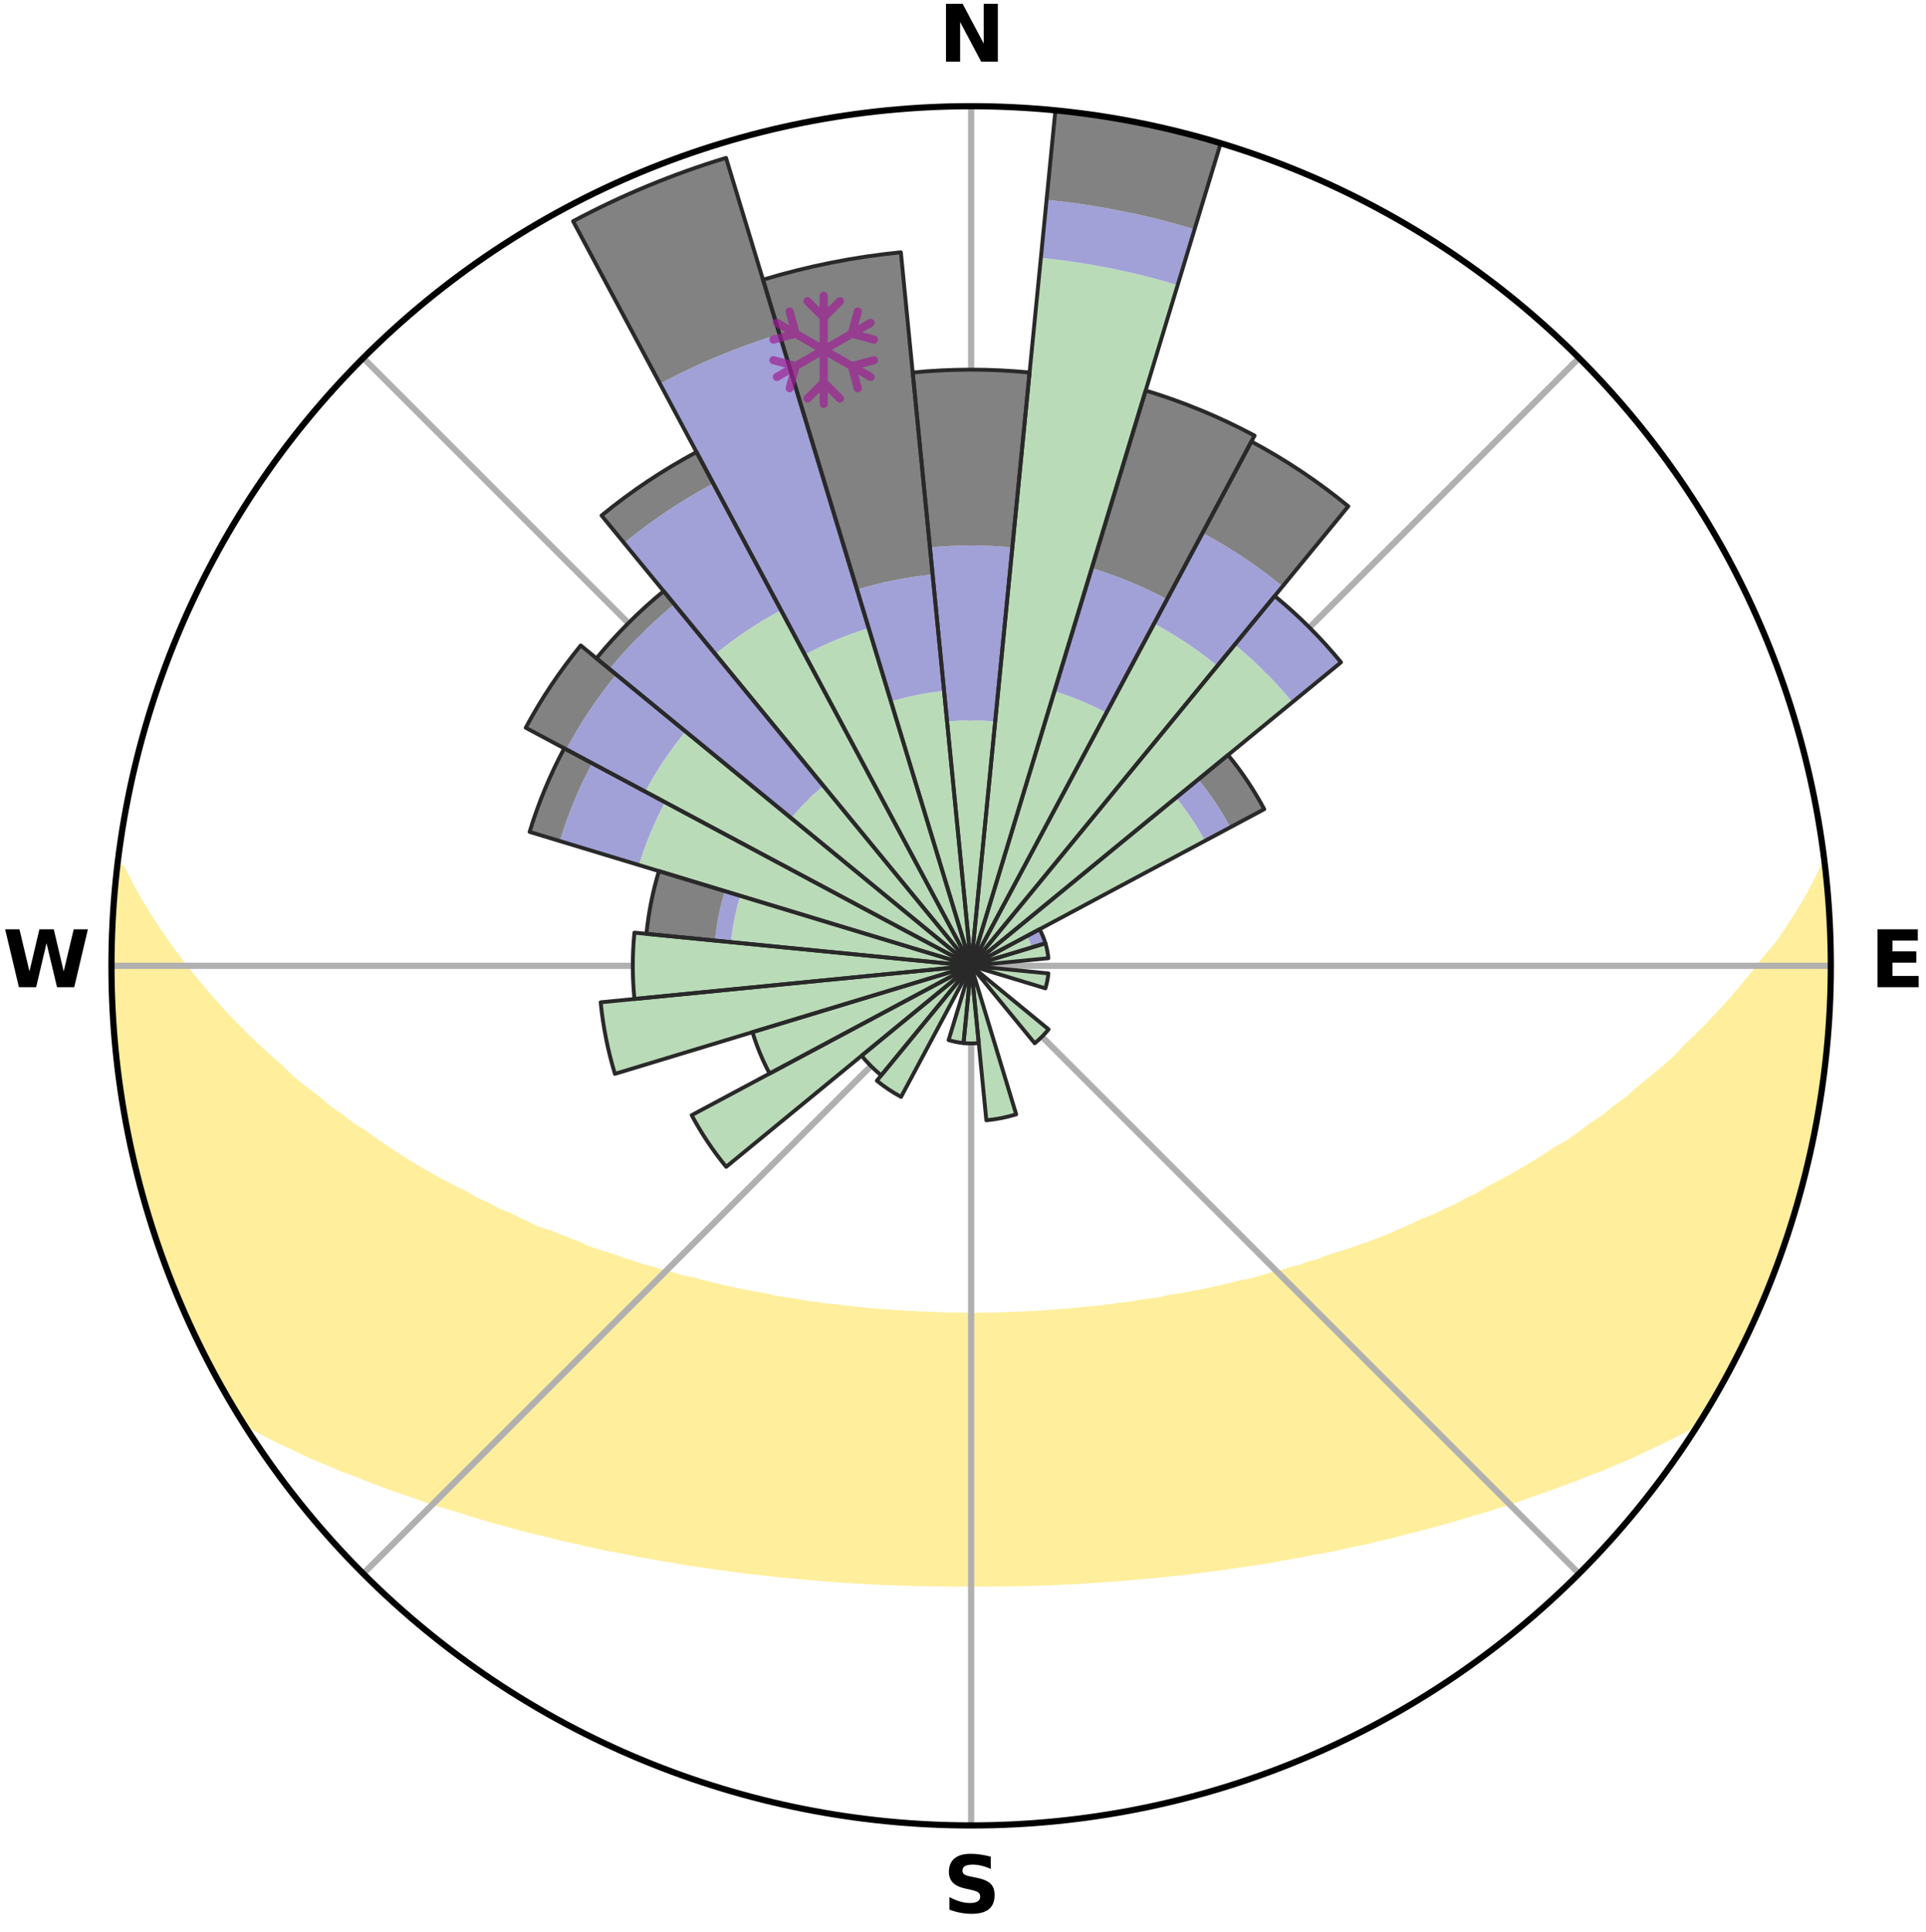 <?xml version="1.0" encoding="utf-8" standalone="no"?>
<!DOCTYPE svg PUBLIC "-//W3C//DTD SVG 1.1//EN"
  "http://www.w3.org/Graphics/SVG/1.1/DTD/svg11.dtd">
<svg xmlns:xlink="http://www.w3.org/1999/xlink" width="248.41pt" height="249.158pt" viewBox="0 0 248.41 249.158" xmlns="http://www.w3.org/2000/svg" version="1.1">
 <title>Ski Rose for Mountain Creek</title>
 <defs>
  <style type="text/css">*{stroke-linejoin: round; stroke-linecap: butt}</style>
 </defs>
 <g id="figure_1">
  <g id="patch_1">
   <path d="M 0 249.158 
L 248.41 249.158 
L 248.41 0 
L 0 0 
z
" style="fill: #ffffff"/>
  </g>
  <g id="axes_1">
   <g id="patch_2">
    <path d="M 236.135 124.579 
C 236.135 110.018 233.267 95.599 227.695 82.147 
C 222.122 68.695 213.955 56.471 203.659 46.175 
C 193.363 35.879 181.139 27.711 167.687 22.139 
C 154.235 16.567 139.815 13.699 125.255 13.699 
C 110.694 13.699 96.275 16.567 82.823 22.139 
C 69.371 27.711 57.147 35.879 46.851 46.175 
C 36.555 56.471 28.387 68.695 22.815 82.147 
C 17.243 95.599 14.375 110.018 14.375 124.579 
C 14.375 139.14 17.243 153.559 22.815 167.011 
C 28.387 180.463 36.555 192.687 46.851 202.983 
C 57.147 213.279 69.371 221.447 82.823 227.019 
C 96.275 232.591 110.694 235.459 125.255 235.459 
C 139.815 235.459 154.235 232.591 167.687 227.019 
C 181.139 221.447 193.363 213.279 203.659 202.983 
C 213.955 192.687 222.122 180.463 227.695 167.011 
C 233.267 153.559 236.135 139.14 236.135 124.579 
M 125.255 124.579 
C 125.255 124.579 125.255 124.579 125.255 124.579 
C 125.255 124.579 125.255 124.579 125.255 124.579 
C 125.255 124.579 125.255 124.579 125.255 124.579 
C 125.255 124.579 125.255 124.579 125.255 124.579 
C 125.255 124.579 125.255 124.579 125.255 124.579 
C 125.255 124.579 125.255 124.579 125.255 124.579 
C 125.255 124.579 125.255 124.579 125.255 124.579 
C 125.255 124.579 125.255 124.579 125.255 124.579 
C 125.255 124.579 125.255 124.579 125.255 124.579 
C 125.255 124.579 125.255 124.579 125.255 124.579 
C 125.255 124.579 125.255 124.579 125.255 124.579 
C 125.255 124.579 125.255 124.579 125.255 124.579 
C 125.255 124.579 125.255 124.579 125.255 124.579 
C 125.255 124.579 125.255 124.579 125.255 124.579 
C 125.255 124.579 125.255 124.579 125.255 124.579 
C 125.255 124.579 125.255 124.579 125.255 124.579 
z
" style="fill: #ffffff"/>
   </g>
   <g id="PolyCollection_1">
    <defs>
     <path id="m65a1bb8f55" d="M 235.407 -137.129 
L 235.215 -137.107 
L 234.22 -135.071 
L 233.12 -133.068 
L 231.94 -131.104 
L 230.698 -129.183 
L 229.407 -127.306 
L 227.845 -125.474 
L 226.472 -123.696 
L 225.065 -121.965 
L 223.627 -120.284 
L 222.16 -118.652 
L 220.667 -117.07 
L 219.148 -115.538 
L 217.608 -114.057 
L 216.274 -112.596 
L 214.693 -111.212 
L 213.096 -109.88 
L 211.483 -108.598 
L 210.079 -107.321 
L 208.44 -106.137 
L 207.01 -104.951 
L 205.352 -103.865 
L 203.902 -102.768 
L 202.444 -101.715 
L 200.767 -100.77 
L 199.298 -99.805 
L 197.824 -98.881 
L 196.347 -97.999 
L 194.868 -97.158 
L 193.389 -96.357 
L 191.911 -95.596 
L 190.626 -94.788 
L 189.151 -94.102 
L 187.865 -93.363 
L 186.397 -92.75 
L 185.115 -92.078 
L 183.659 -91.535 
L 182.384 -90.927 
L 181.113 -90.349 
L 179.845 -89.801 
L 178.583 -89.282 
L 177.327 -88.791 
L 176.077 -88.328 
L 174.836 -87.891 
L 173.602 -87.481 
L 172.378 -87.096 
L 171.163 -86.735 
L 170.093 -86.284 
L 168.896 -85.969 
L 167.836 -85.561 
L 166.658 -85.289 
L 165.611 -84.921 
L 164.456 -84.688 
L 163.423 -84.358 
L 162.396 -84.046 
L 161.376 -83.752 
L 160.265 -83.588 
L 159.262 -83.326 
L 158.266 -83.079 
L 157.277 -82.846 
L 156.297 -82.628 
L 155.324 -82.424 
L 154.359 -82.232 
L 153.402 -82.053 
L 152.454 -81.885 
L 151.514 -81.728 
L 150.582 -81.582 
L 149.715 -81.346 
L 148.797 -81.221 
L 147.887 -81.104 
L 146.985 -80.994 
L 146.135 -80.803 
L 145.247 -80.711 
L 144.367 -80.625 
L 143.528 -80.463 
L 142.661 -80.391 
L 141.829 -80.248 
L 140.974 -80.188 
L 140.127 -80.132 
L 139.306 -80.014 
L 138.47 -79.967 
L 137.655 -79.864 
L 136.829 -79.825 
L 136.021 -79.737 
L 135.203 -79.705 
L 134.4 -79.63 
L 133.598 -79.563 
L 132.792 -79.542 
L 131.994 -79.487 
L 131.194 -79.47 
L 130.399 -79.427 
L 129.604 -79.413 
L 128.812 -79.382 
L 128.021 -79.358 
L 127.23 -79.351 
L 126.44 -79.337 
L 125.65 -79.332 
L 124.86 -79.332 
L 124.07 -79.34 
L 123.28 -79.355 
L 122.489 -79.365 
L 121.698 -79.39 
L 120.905 -79.403 
L 120.112 -79.44 
L 119.318 -79.484 
L 118.518 -79.504 
L 117.721 -79.56 
L 116.915 -79.584 
L 116.114 -79.652 
L 115.301 -79.681 
L 114.495 -79.762 
L 113.674 -79.798 
L 112.862 -79.893 
L 112.031 -79.936 
L 111.214 -80.046 
L 110.372 -80.098 
L 109.548 -80.225 
L 108.695 -80.286 
L 107.864 -80.43 
L 106.999 -80.504 
L 106.125 -80.583 
L 105.283 -80.755 
L 104.396 -80.849 
L 103.502 -80.949 
L 102.648 -81.151 
L 101.74 -81.27 
L 100.823 -81.396 
L 99.898 -81.532 
L 99.028 -81.78 
L 98.09 -81.938 
L 97.143 -82.107 
L 96.189 -82.287 
L 95.226 -82.48 
L 94.255 -82.685 
L 93.276 -82.904 
L 92.29 -83.136 
L 91.296 -83.384 
L 90.295 -83.647 
L 89.287 -83.925 
L 88.168 -84.106 
L 87.144 -84.418 
L 86.113 -84.748 
L 84.96 -84.981 
L 83.915 -85.349 
L 82.74 -85.622 
L 81.682 -86.029 
L 80.488 -86.344 
L 79.419 -86.795 
L 78.207 -87.156 
L 76.985 -87.541 
L 75.754 -87.951 
L 74.668 -88.496 
L 73.425 -88.957 
L 72.175 -89.446 
L 70.918 -89.963 
L 69.49 -90.406 
L 68.22 -90.983 
L 66.948 -91.59 
L 65.672 -92.228 
L 64.214 -92.803 
L 62.934 -93.507 
L 61.466 -94.153 
L 60.184 -94.924 
L 58.71 -95.645 
L 57.235 -96.404 
L 55.758 -97.204 
L 54.282 -98.043 
L 52.807 -98.924 
L 51.336 -99.846 
L 49.869 -100.81 
L 48.407 -101.816 
L 46.953 -102.864 
L 45.292 -103.899 
L 43.854 -105.036 
L 42.208 -106.168 
L 40.794 -107.395 
L 39.17 -108.624 
L 37.56 -109.904 
L 36.191 -111.268 
L 34.614 -112.646 
L 33.055 -114.074 
L 31.517 -115.553 
L 30.002 -117.082 
L 28.51 -118.662 
L 27.046 -120.291 
L 25.61 -121.97 
L 24.205 -123.697 
L 22.834 -125.473 
L 21.501 -127.296 
L 20.209 -129.165 
L 18.964 -131.08 
L 17.778 -133.038 
L 16.664 -135.035 
L 15.649 -137.067 
L 15.26 -137.111 
L 15.26 -137.111 
L 15.031 -135.192 
L 14.834 -133.269 
L 14.67 -131.343 
L 14.538 -129.413 
L 14.439 -127.481 
L 14.389 -125.547 
L 14.531 -123.613 
L 14.527 -121.68 
L 14.555 -119.746 
L 14.613 -117.812 
L 14.726 -115.88 
L 15.04 -113.967 
L 15.191 -112.039 
L 15.372 -110.113 
L 15.613 -108.193 
L 16.013 -106.298 
L 16.284 -104.382 
L 16.619 -102.477 
L 17.1 -100.602 
L 17.461 -98.7 
L 18.034 -96.85 
L 18.413 -94.949 
L 19.084 -93.13 
L 19.522 -91.242 
L 20.209 -89.431 
L 20.751 -87.572 
L 21.451 -85.768 
L 22.1 -83.945 
L 22.818 -82.148 
L 23.653 -80.401 
L 24.359 -78.598 
L 25.187 -76.849 
L 26.094 -75.139 
L 26.917 -73.387 
L 27.86 -71.698 
L 28.766 -69.988 
L 29.727 -68.309 
L 30.728 -66.653 
L 32.356 -65.396 
L 34.271 -64.358 
L 36.217 -63.385 
L 38.181 -62.47 
L 40.079 -61.552 
L 42.052 -60.736 
L 43.953 -59.908 
L 45.918 -59.178 
L 47.806 -58.432 
L 49.689 -57.724 
L 51.563 -57.053 
L 53.428 -56.418 
L 55.222 -55.758 
L 57.066 -55.189 
L 58.898 -54.654 
L 60.663 -54.09 
L 62.419 -53.556 
L 64.164 -53.051 
L 65.898 -52.573 
L 67.62 -52.122 
L 69.33 -51.696 
L 71.028 -51.295 
L 72.673 -50.862 
L 74.347 -50.507 
L 75.972 -50.121 
L 77.587 -49.755 
L 79.224 -49.463 
L 80.818 -49.14 
L 82.4 -48.833 
L 83.973 -48.547 
L 85.534 -48.276 
L 87.086 -48.024 
L 88.605 -47.742 
L 90.137 -47.52 
L 91.659 -47.314 
L 93.154 -47.08 
L 94.656 -46.9 
L 96.135 -46.694 
L 97.621 -46.542 
L 99.084 -46.364 
L 100.541 -46.198 
L 102.001 -46.076 
L 103.445 -45.934 
L 104.882 -45.804 
L 106.314 -45.685 
L 107.74 -45.577 
L 109.162 -45.479 
L 110.578 -45.391 
L 111.99 -45.313 
L 113.398 -45.245 
L 114.802 -45.185 
L 116.203 -45.135 
L 117.601 -45.093 
L 118.996 -45.059 
L 120.39 -45.034 
L 121.781 -45.016 
L 123.171 -45.007 
L 124.56 -45.005 
L 125.949 -45.006 
L 127.338 -45.008 
L 128.729 -45.017 
L 130.12 -45.035 
L 131.513 -45.061 
L 132.908 -45.095 
L 134.306 -45.138 
L 135.707 -45.189 
L 137.111 -45.249 
L 138.519 -45.318 
L 139.931 -45.396 
L 141.347 -45.484 
L 142.768 -45.582 
L 144.194 -45.691 
L 145.626 -45.81 
L 147.063 -45.941 
L 148.515 -46.053 
L 149.966 -46.206 
L 151.423 -46.372 
L 152.9 -46.511 
L 154.372 -46.703 
L 155.85 -46.908 
L 157.352 -47.089 
L 158.846 -47.324 
L 160.369 -47.529 
L 161.9 -47.752 
L 163.443 -47.986 
L 164.97 -48.286 
L 166.531 -48.558 
L 168.104 -48.843 
L 169.685 -49.151 
L 171.31 -49.424 
L 172.916 -49.766 
L 174.529 -50.133 
L 176.191 -50.466 
L 177.829 -50.873 
L 179.515 -51.251 
L 181.17 -51.709 
L 182.88 -52.135 
L 184.602 -52.586 
L 186.335 -53.063 
L 188.08 -53.569 
L 189.835 -54.103 
L 191.656 -54.607 
L 193.432 -55.202 
L 195.274 -55.771 
L 197.068 -56.43 
L 198.934 -57.065 
L 200.806 -57.737 
L 202.689 -58.444 
L 204.577 -59.191 
L 206.541 -59.921 
L 208.442 -60.747 
L 210.415 -61.564 
L 212.312 -62.482 
L 214.276 -63.397 
L 216.223 -64.369 
L 218.137 -65.406 
L 219.792 -66.647 
L 220.79 -68.305 
L 221.754 -69.983 
L 222.687 -71.678 
L 223.575 -73.397 
L 224.436 -75.129 
L 225.297 -76.862 
L 226.136 -78.605 
L 226.809 -80.422 
L 227.572 -82.198 
L 228.294 -83.991 
L 229.098 -85.754 
L 229.735 -87.581 
L 230.393 -89.4 
L 230.944 -91.255 
L 231.523 -93.101 
L 231.993 -94.978 
L 232.538 -96.834 
L 233.038 -98.703 
L 233.494 -100.583 
L 233.905 -102.474 
L 234.273 -104.374 
L 234.598 -106.281 
L 234.88 -108.196 
L 235.119 -110.115 
L 235.392 -112.03 
L 235.547 -113.959 
L 235.786 -115.88 
L 235.866 -117.814 
L 235.972 -119.745 
L 235.975 -121.68 
L 236.072 -123.612 
L 236.004 -125.546 
L 236.095 -127.482 
L 235.958 -129.412 
L 235.919 -131.348 
L 235.779 -133.277 
L 235.545 -135.199 
L 235.407 -137.129 
z
" style="stroke: #ffee9c"/>
    </defs>
    <g clip-path="url(#p3d408f8f27)">
     <use xlink:href="#m65a1bb8f55" x="0" y="249.158" style="fill: #ffee9c; stroke: #ffee9c"/>
    </g>
   </g>
   <g id="matplotlib.axis_1">
    <g id="xtick_1">
     <g id="line2d_1">
      <path d="M 125.255 124.579 
L 125.255 13.699 
" clip-path="url(#p3d408f8f27)" style="fill: none; stroke: #b0b0b0; stroke-width: 0.8; stroke-linecap: square"/>
     </g>
     <g id="text_1">
      <!-- N -->
      <g transform="translate(121.07 7.958) scale(0.1 -0.1)">
       <defs>
        <path id="DejaVuSans-Bold-4e" d="M 588 4666 
L 1931 4666 
L 3628 1466 
L 3628 4666 
L 4769 4666 
L 4769 0 
L 3425 0 
L 1728 3200 
L 1728 0 
L 588 0 
L 588 4666 
z
" transform="scale(0.016)"/>
       </defs>
       <use xlink:href="#DejaVuSans-Bold-4e"/>
      </g>
     </g>
    </g>
    <g id="xtick_2">
     <g id="line2d_2">
      <path d="M 125.255 124.579 
L 203.659 46.175 
" clip-path="url(#p3d408f8f27)" style="fill: none; stroke: #b0b0b0; stroke-width: 0.8; stroke-linecap: square"/>
     </g>
    </g>
    <g id="xtick_3">
     <g id="line2d_3">
      <path d="M 125.255 124.579 
L 236.135 124.579 
" clip-path="url(#p3d408f8f27)" style="fill: none; stroke: #b0b0b0; stroke-width: 0.8; stroke-linecap: square"/>
     </g>
     <g id="text_2">
      <!-- E -->
      <g transform="translate(241.219 127.338) scale(0.1 -0.1)">
       <defs>
        <path id="DejaVuSans-Bold-45" d="M 588 4666 
L 3834 4666 
L 3834 3756 
L 1791 3756 
L 1791 2888 
L 3713 2888 
L 3713 1978 
L 1791 1978 
L 1791 909 
L 3903 909 
L 3903 0 
L 588 0 
L 588 4666 
z
" transform="scale(0.016)"/>
       </defs>
       <use xlink:href="#DejaVuSans-Bold-45"/>
      </g>
     </g>
    </g>
    <g id="xtick_4">
     <g id="line2d_4">
      <path d="M 125.255 124.579 
L 203.659 202.983 
" clip-path="url(#p3d408f8f27)" style="fill: none; stroke: #b0b0b0; stroke-width: 0.8; stroke-linecap: square"/>
     </g>
    </g>
    <g id="xtick_5">
     <g id="line2d_5">
      <path d="M 125.255 124.579 
L 125.255 235.459 
" clip-path="url(#p3d408f8f27)" style="fill: none; stroke: #b0b0b0; stroke-width: 0.8; stroke-linecap: square"/>
     </g>
     <g id="text_3">
      <!-- S -->
      <g transform="translate(121.654 246.718) scale(0.1 -0.1)">
       <defs>
        <path id="DejaVuSans-Bold-53" d="M 3834 4519 
L 3834 3531 
Q 3450 3703 3084 3790 
Q 2719 3878 2394 3878 
Q 1963 3878 1756 3759 
Q 1550 3641 1550 3391 
Q 1550 3203 1689 3098 
Q 1828 2994 2194 2919 
L 2706 2816 
Q 3484 2659 3812 2340 
Q 4141 2022 4141 1434 
Q 4141 663 3683 286 
Q 3225 -91 2284 -91 
Q 1841 -91 1394 -6 
Q 947 78 500 244 
L 500 1259 
Q 947 1022 1364 901 
Q 1781 781 2169 781 
Q 2563 781 2772 912 
Q 2981 1044 2981 1288 
Q 2981 1506 2839 1625 
Q 2697 1744 2272 1838 
L 1806 1941 
Q 1106 2091 782 2419 
Q 459 2747 459 3303 
Q 459 4000 909 4375 
Q 1359 4750 2203 4750 
Q 2588 4750 2994 4692 
Q 3400 4634 3834 4519 
z
" transform="scale(0.016)"/>
       </defs>
       <use xlink:href="#DejaVuSans-Bold-53"/>
      </g>
     </g>
    </g>
    <g id="xtick_6">
     <g id="line2d_6">
      <path d="M 125.255 124.579 
L 46.851 202.983 
" clip-path="url(#p3d408f8f27)" style="fill: none; stroke: #b0b0b0; stroke-width: 0.8; stroke-linecap: square"/>
     </g>
    </g>
    <g id="xtick_7">
     <g id="line2d_7">
      <path d="M 125.255 124.579 
L 14.375 124.579 
" clip-path="url(#p3d408f8f27)" style="fill: none; stroke: #b0b0b0; stroke-width: 0.8; stroke-linecap: square"/>
     </g>
     <g id="text_4">
      <!-- W -->
      <g transform="translate(0.36 127.338) scale(0.1 -0.1)">
       <defs>
        <path id="DejaVuSans-Bold-57" d="M 191 4666 
L 1344 4666 
L 2150 1275 
L 2950 4666 
L 4109 4666 
L 4909 1275 
L 5716 4666 
L 6859 4666 
L 5759 0 
L 4372 0 
L 3525 3547 
L 2688 0 
L 1300 0 
L 191 4666 
z
" transform="scale(0.016)"/>
       </defs>
       <use xlink:href="#DejaVuSans-Bold-57"/>
      </g>
     </g>
    </g>
    <g id="xtick_8">
     <g id="line2d_8">
      <path d="M 125.255 124.579 
L 46.851 46.175 
" clip-path="url(#p3d408f8f27)" style="fill: none; stroke: #b0b0b0; stroke-width: 0.8; stroke-linecap: square"/>
     </g>
    </g>
   </g>
   <g id="matplotlib.axis_2"/>
   <g id="patch_3">
    <path d="M 125.255 124.579 
C 125.255 124.579 125.255 124.579 125.255 124.579 
C 125.255 124.579 125.255 124.579 125.255 124.579 
L 125.255 124.579 
C 125.255 124.579 125.255 124.579 125.255 124.579 
C 125.255 124.579 125.255 124.579 125.255 124.579 
z
" clip-path="url(#p3d408f8f27)" style="fill: #d9d9d9"/>
   </g>
   <g id="patch_4">
    <path d="M 125.255 124.579 
C 125.255 124.579 125.255 124.579 125.255 124.579 
C 125.255 124.579 125.255 124.579 125.255 124.579 
L 125.255 124.579 
C 125.255 124.579 125.255 124.579 125.255 124.579 
C 125.255 124.579 125.255 124.579 125.255 124.579 
z
" clip-path="url(#p3d408f8f27)" style="fill: #d9d9d9"/>
   </g>
   <g id="patch_5">
    <path d="M 125.255 124.579 
C 125.255 124.579 125.255 124.579 125.255 124.579 
C 125.255 124.579 125.255 124.579 125.255 124.579 
L 125.255 124.579 
C 125.255 124.579 125.255 124.579 125.255 124.579 
C 125.255 124.579 125.255 124.579 125.255 124.579 
z
" clip-path="url(#p3d408f8f27)" style="fill: #d9d9d9"/>
   </g>
   <g id="patch_6">
    <path d="M 125.255 124.579 
C 125.255 124.579 125.255 124.579 125.255 124.579 
C 125.255 124.579 125.255 124.579 125.255 124.579 
L 125.255 124.579 
C 125.255 124.579 125.255 124.579 125.255 124.579 
C 125.255 124.579 125.255 124.579 125.255 124.579 
z
" clip-path="url(#p3d408f8f27)" style="fill: #d9d9d9"/>
   </g>
   <g id="patch_7">
    <path d="M 125.255 124.579 
C 125.255 124.579 125.255 124.579 125.255 124.579 
C 125.255 124.579 125.255 124.579 125.255 124.579 
L 125.255 124.579 
C 125.255 124.579 125.255 124.579 125.255 124.579 
C 125.255 124.579 125.255 124.579 125.255 124.579 
z
" clip-path="url(#p3d408f8f27)" style="fill: #d9d9d9"/>
   </g>
   <g id="patch_8">
    <path d="M 125.255 124.579 
C 125.255 124.579 125.255 124.579 125.255 124.579 
C 125.255 124.579 125.255 124.579 125.255 124.579 
L 125.255 124.579 
C 125.255 124.579 125.255 124.579 125.255 124.579 
C 125.255 124.579 125.255 124.579 125.255 124.579 
z
" clip-path="url(#p3d408f8f27)" style="fill: #d9d9d9"/>
   </g>
   <g id="patch_9">
    <path d="M 125.255 124.579 
C 125.255 124.579 125.255 124.579 125.255 124.579 
C 125.255 124.579 125.255 124.579 125.255 124.579 
L 125.255 124.579 
C 125.255 124.579 125.255 124.579 125.255 124.579 
C 125.255 124.579 125.255 124.579 125.255 124.579 
z
" clip-path="url(#p3d408f8f27)" style="fill: #d9d9d9"/>
   </g>
   <g id="patch_10">
    <path d="M 125.255 124.579 
C 125.255 124.579 125.255 124.579 125.255 124.579 
C 125.255 124.579 125.255 124.579 125.255 124.579 
L 125.255 124.579 
C 125.255 124.579 125.255 124.579 125.255 124.579 
C 125.255 124.579 125.255 124.579 125.255 124.579 
z
" clip-path="url(#p3d408f8f27)" style="fill: #d9d9d9"/>
   </g>
   <g id="patch_11">
    <path d="M 125.255 124.579 
C 125.255 124.579 125.255 124.579 125.255 124.579 
C 125.255 124.579 125.255 124.579 125.255 124.579 
L 125.255 124.579 
C 125.255 124.579 125.255 124.579 125.255 124.579 
C 125.255 124.579 125.255 124.579 125.255 124.579 
z
" clip-path="url(#p3d408f8f27)" style="fill: #d9d9d9"/>
   </g>
   <g id="patch_12">
    <path d="M 125.255 124.579 
C 125.255 124.579 125.255 124.579 125.255 124.579 
C 125.255 124.579 125.255 124.579 125.255 124.579 
L 125.255 124.579 
C 125.255 124.579 125.255 124.579 125.255 124.579 
C 125.255 124.579 125.255 124.579 125.255 124.579 
z
" clip-path="url(#p3d408f8f27)" style="fill: #d9d9d9"/>
   </g>
   <g id="patch_13">
    <path d="M 125.255 124.579 
C 125.255 124.579 125.255 124.579 125.255 124.579 
C 125.255 124.579 125.255 124.579 125.255 124.579 
L 125.255 124.579 
C 125.255 124.579 125.255 124.579 125.255 124.579 
C 125.255 124.579 125.255 124.579 125.255 124.579 
z
" clip-path="url(#p3d408f8f27)" style="fill: #d9d9d9"/>
   </g>
   <g id="patch_14">
    <path d="M 125.255 124.579 
C 125.255 124.579 125.255 124.579 125.255 124.579 
C 125.255 124.579 125.255 124.579 125.255 124.579 
L 125.255 124.579 
C 125.255 124.579 125.255 124.579 125.255 124.579 
C 125.255 124.579 125.255 124.579 125.255 124.579 
z
" clip-path="url(#p3d408f8f27)" style="fill: #d9d9d9"/>
   </g>
   <g id="patch_15">
    <path d="M 125.255 124.579 
C 125.255 124.579 125.255 124.579 125.255 124.579 
C 125.255 124.579 125.255 124.579 125.255 124.579 
L 125.255 124.579 
C 125.255 124.579 125.255 124.579 125.255 124.579 
C 125.255 124.579 125.255 124.579 125.255 124.579 
z
" clip-path="url(#p3d408f8f27)" style="fill: #d9d9d9"/>
   </g>
   <g id="patch_16">
    <path d="M 125.255 124.579 
C 125.255 124.579 125.255 124.579 125.255 124.579 
C 125.255 124.579 125.255 124.579 125.255 124.579 
L 125.255 124.579 
C 125.255 124.579 125.255 124.579 125.255 124.579 
C 125.255 124.579 125.255 124.579 125.255 124.579 
z
" clip-path="url(#p3d408f8f27)" style="fill: #d9d9d9"/>
   </g>
   <g id="patch_17">
    <path d="M 125.255 124.579 
C 125.255 124.579 125.255 124.579 125.255 124.579 
C 125.255 124.579 125.255 124.579 125.255 124.579 
L 125.255 124.579 
C 125.255 124.579 125.255 124.579 125.255 124.579 
C 125.255 124.579 125.255 124.579 125.255 124.579 
z
" clip-path="url(#p3d408f8f27)" style="fill: #d9d9d9"/>
   </g>
   <g id="patch_18">
    <path d="M 125.255 124.579 
C 125.255 124.579 125.255 124.579 125.255 124.579 
C 125.255 124.579 125.255 124.579 125.255 124.579 
L 125.255 124.579 
C 125.255 124.579 125.255 124.579 125.255 124.579 
C 125.255 124.579 125.255 124.579 125.255 124.579 
z
" clip-path="url(#p3d408f8f27)" style="fill: #d9d9d9"/>
   </g>
   <g id="patch_19">
    <path d="M 125.255 124.579 
C 125.255 124.579 125.255 124.579 125.255 124.579 
C 125.255 124.579 125.255 124.579 125.255 124.579 
L 125.255 124.579 
C 125.255 124.579 125.255 124.579 125.255 124.579 
C 125.255 124.579 125.255 124.579 125.255 124.579 
z
" clip-path="url(#p3d408f8f27)" style="fill: #d9d9d9"/>
   </g>
   <g id="patch_20">
    <path d="M 125.255 124.579 
C 125.255 124.579 125.255 124.579 125.255 124.579 
C 125.255 124.579 125.255 124.579 125.255 124.579 
L 125.255 124.579 
C 125.255 124.579 125.255 124.579 125.255 124.579 
C 125.255 124.579 125.255 124.579 125.255 124.579 
z
" clip-path="url(#p3d408f8f27)" style="fill: #d9d9d9"/>
   </g>
   <g id="patch_21">
    <path d="M 125.255 124.579 
C 125.255 124.579 125.255 124.579 125.255 124.579 
C 125.255 124.579 125.255 124.579 125.255 124.579 
L 125.255 124.579 
C 125.255 124.579 125.255 124.579 125.255 124.579 
C 125.255 124.579 125.255 124.579 125.255 124.579 
z
" clip-path="url(#p3d408f8f27)" style="fill: #d9d9d9"/>
   </g>
   <g id="patch_22">
    <path d="M 125.255 124.579 
C 125.255 124.579 125.255 124.579 125.255 124.579 
C 125.255 124.579 125.255 124.579 125.255 124.579 
L 125.255 124.579 
C 125.255 124.579 125.255 124.579 125.255 124.579 
C 125.255 124.579 125.255 124.579 125.255 124.579 
z
" clip-path="url(#p3d408f8f27)" style="fill: #d9d9d9"/>
   </g>
   <g id="patch_23">
    <path d="M 125.255 124.579 
C 125.255 124.579 125.255 124.579 125.255 124.579 
C 125.255 124.579 125.255 124.579 125.255 124.579 
L 125.255 124.579 
C 125.255 124.579 125.255 124.579 125.255 124.579 
C 125.255 124.579 125.255 124.579 125.255 124.579 
z
" clip-path="url(#p3d408f8f27)" style="fill: #d9d9d9"/>
   </g>
   <g id="patch_24">
    <path d="M 125.255 124.579 
C 125.255 124.579 125.255 124.579 125.255 124.579 
C 125.255 124.579 125.255 124.579 125.255 124.579 
L 125.255 124.579 
C 125.255 124.579 125.255 124.579 125.255 124.579 
C 125.255 124.579 125.255 124.579 125.255 124.579 
z
" clip-path="url(#p3d408f8f27)" style="fill: #d9d9d9"/>
   </g>
   <g id="patch_25">
    <path d="M 125.255 124.579 
C 125.255 124.579 125.255 124.579 125.255 124.579 
C 125.255 124.579 125.255 124.579 125.255 124.579 
L 125.255 124.579 
C 125.255 124.579 125.255 124.579 125.255 124.579 
C 125.255 124.579 125.255 124.579 125.255 124.579 
z
" clip-path="url(#p3d408f8f27)" style="fill: #d9d9d9"/>
   </g>
   <g id="patch_26">
    <path d="M 125.255 124.579 
C 125.255 124.579 125.255 124.579 125.255 124.579 
C 125.255 124.579 125.255 124.579 125.255 124.579 
L 125.255 124.579 
C 125.255 124.579 125.255 124.579 125.255 124.579 
C 125.255 124.579 125.255 124.579 125.255 124.579 
z
" clip-path="url(#p3d408f8f27)" style="fill: #d9d9d9"/>
   </g>
   <g id="patch_27">
    <path d="M 125.255 124.579 
C 125.255 124.579 125.255 124.579 125.255 124.579 
C 125.255 124.579 125.255 124.579 125.255 124.579 
L 125.255 124.579 
C 125.255 124.579 125.255 124.579 125.255 124.579 
C 125.255 124.579 125.255 124.579 125.255 124.579 
z
" clip-path="url(#p3d408f8f27)" style="fill: #d9d9d9"/>
   </g>
   <g id="patch_28">
    <path d="M 125.255 124.579 
C 125.255 124.579 125.255 124.579 125.255 124.579 
C 125.255 124.579 125.255 124.579 125.255 124.579 
L 125.255 124.579 
C 125.255 124.579 125.255 124.579 125.255 124.579 
C 125.255 124.579 125.255 124.579 125.255 124.579 
z
" clip-path="url(#p3d408f8f27)" style="fill: #d9d9d9"/>
   </g>
   <g id="patch_29">
    <path d="M 125.255 124.579 
C 125.255 124.579 125.255 124.579 125.255 124.579 
C 125.255 124.579 125.255 124.579 125.255 124.579 
L 125.255 124.579 
C 125.255 124.579 125.255 124.579 125.255 124.579 
C 125.255 124.579 125.255 124.579 125.255 124.579 
z
" clip-path="url(#p3d408f8f27)" style="fill: #d9d9d9"/>
   </g>
   <g id="patch_30">
    <path d="M 125.255 124.579 
C 125.255 124.579 125.255 124.579 125.255 124.579 
C 125.255 124.579 125.255 124.579 125.255 124.579 
L 125.255 124.579 
C 125.255 124.579 125.255 124.579 125.255 124.579 
C 125.255 124.579 125.255 124.579 125.255 124.579 
z
" clip-path="url(#p3d408f8f27)" style="fill: #d9d9d9"/>
   </g>
   <g id="patch_31">
    <path d="M 125.255 124.579 
C 125.255 124.579 125.255 124.579 125.255 124.579 
C 125.255 124.579 125.255 124.579 125.255 124.579 
L 125.255 124.579 
C 125.255 124.579 125.255 124.579 125.255 124.579 
C 125.255 124.579 125.255 124.579 125.255 124.579 
z
" clip-path="url(#p3d408f8f27)" style="fill: #d9d9d9"/>
   </g>
   <g id="patch_32">
    <path d="M 125.255 124.579 
C 125.255 124.579 125.255 124.579 125.255 124.579 
C 125.255 124.579 125.255 124.579 125.255 124.579 
L 125.255 124.579 
C 125.255 124.579 125.255 124.579 125.255 124.579 
C 125.255 124.579 125.255 124.579 125.255 124.579 
z
" clip-path="url(#p3d408f8f27)" style="fill: #d9d9d9"/>
   </g>
   <g id="patch_33">
    <path d="M 125.255 124.579 
C 125.255 124.579 125.255 124.579 125.255 124.579 
C 125.255 124.579 125.255 124.579 125.255 124.579 
L 125.255 124.579 
C 125.255 124.579 125.255 124.579 125.255 124.579 
C 125.255 124.579 125.255 124.579 125.255 124.579 
z
" clip-path="url(#p3d408f8f27)" style="fill: #d9d9d9"/>
   </g>
   <g id="patch_34">
    <path d="M 125.255 124.579 
C 125.255 124.579 125.255 124.579 125.255 124.579 
C 125.255 124.579 125.255 124.579 125.255 124.579 
L 125.255 124.579 
C 125.255 124.579 125.255 124.579 125.255 124.579 
C 125.255 124.579 125.255 124.579 125.255 124.579 
z
" clip-path="url(#p3d408f8f27)" style="fill: #d9d9d9"/>
   </g>
   <g id="patch_35">
    <path d="M 125.255 124.579 
C 125.255 124.579 125.255 124.579 125.255 124.579 
C 125.255 124.579 125.255 124.579 125.255 124.579 
L 128.358 93.073 
C 127.327 92.971 126.291 92.921 125.255 92.921 
C 124.219 92.921 123.183 92.971 122.152 93.073 
z
" clip-path="url(#p3d408f8f27)" style="fill: #badbb8"/>
   </g>
   <g id="patch_36">
    <path d="M 125.255 124.579 
C 125.255 124.579 125.255 124.579 125.255 124.579 
C 125.255 124.579 125.255 124.579 125.255 124.579 
L 151.89 36.775 
C 149.016 35.903 146.101 35.173 143.155 34.587 
C 140.21 34.001 137.237 33.56 134.248 33.266 
z
" clip-path="url(#p3d408f8f27)" style="fill: #badbb8"/>
   </g>
   <g id="patch_37">
    <path d="M 125.255 124.579 
C 125.255 124.579 125.255 124.579 125.255 124.579 
C 125.255 124.579 125.255 124.579 125.255 124.579 
L 142.701 91.939 
C 141.633 91.368 140.537 90.85 139.418 90.386 
C 138.299 89.923 137.158 89.514 135.998 89.163 
z
" clip-path="url(#p3d408f8f27)" style="fill: #badbb8"/>
   </g>
   <g id="patch_38">
    <path d="M 125.255 124.579 
C 125.255 124.579 125.255 124.579 125.255 124.579 
C 125.255 124.579 125.255 124.579 125.255 124.579 
L 157.01 85.885 
C 155.744 84.846 154.427 83.869 153.065 82.959 
C 151.702 82.048 150.296 81.206 148.851 80.433 
z
" clip-path="url(#p3d408f8f27)" style="fill: #badbb8"/>
   </g>
   <g id="patch_39">
    <path d="M 125.255 124.579 
C 125.255 124.579 125.255 124.579 125.255 124.579 
C 125.255 124.579 125.255 124.579 125.255 124.579 
L 166.69 90.575 
C 165.576 89.218 164.398 87.918 163.157 86.677 
C 161.916 85.436 160.616 84.257 159.259 83.144 
z
" clip-path="url(#p3d408f8f27)" style="fill: #badbb8"/>
   </g>
   <g id="patch_40">
    <path d="M 125.255 124.579 
C 125.255 124.579 125.255 124.579 125.255 124.579 
C 125.255 124.579 125.255 124.579 125.255 124.579 
L 155.412 108.46 
C 154.885 107.473 154.309 106.512 153.687 105.581 
C 153.065 104.651 152.398 103.751 151.688 102.886 
z
" clip-path="url(#p3d408f8f27)" style="fill: #badbb8"/>
   </g>
   <g id="patch_41">
    <path d="M 125.255 124.579 
C 125.255 124.579 125.255 124.579 125.255 124.579 
C 125.255 124.579 125.255 124.579 125.255 124.579 
L 133.077 122.206 
C 132.999 121.95 132.909 121.698 132.807 121.451 
C 132.704 121.204 132.59 120.962 132.464 120.726 
z
" clip-path="url(#p3d408f8f27)" style="fill: #badbb8"/>
   </g>
   <g id="patch_42">
    <path d="M 125.255 124.579 
C 125.255 124.579 125.255 124.579 125.255 124.579 
C 125.255 124.579 125.255 124.579 125.255 124.579 
L 135.218 123.598 
C 135.186 123.272 135.138 122.947 135.074 122.626 
C 135.01 122.305 134.93 121.987 134.835 121.673 
z
" clip-path="url(#p3d408f8f27)" style="fill: #badbb8"/>
   </g>
   <g id="patch_43">
    <path d="M 125.255 124.579 
C 125.255 124.579 125.255 124.579 125.255 124.579 
C 125.255 124.579 125.255 124.579 125.255 124.579 
L 125.255 124.579 
C 125.255 124.579 125.255 124.579 125.255 124.579 
C 125.255 124.579 125.255 124.579 125.255 124.579 
z
" clip-path="url(#p3d408f8f27)" style="fill: #badbb8"/>
   </g>
   <g id="patch_44">
    <path d="M 125.255 124.579 
C 125.255 124.579 125.255 124.579 125.255 124.579 
C 125.255 124.579 125.255 124.579 125.255 124.579 
L 134.835 127.485 
C 134.93 127.172 135.01 126.854 135.074 126.532 
C 135.138 126.211 135.186 125.886 135.218 125.56 
z
" clip-path="url(#p3d408f8f27)" style="fill: #badbb8"/>
   </g>
   <g id="patch_45">
    <path d="M 125.255 124.579 
C 125.255 124.579 125.255 124.579 125.255 124.579 
C 125.255 124.579 125.255 124.579 125.255 124.579 
L 125.255 124.579 
C 125.255 124.579 125.255 124.579 125.255 124.579 
C 125.255 124.579 125.255 124.579 125.255 124.579 
z
" clip-path="url(#p3d408f8f27)" style="fill: #badbb8"/>
   </g>
   <g id="patch_46">
    <path d="M 125.255 124.579 
C 125.255 124.579 125.255 124.579 125.255 124.579 
C 125.255 124.579 125.255 124.579 125.255 124.579 
L 125.255 124.579 
C 125.255 124.579 125.255 124.579 125.255 124.579 
C 125.255 124.579 125.255 124.579 125.255 124.579 
z
" clip-path="url(#p3d408f8f27)" style="fill: #badbb8"/>
   </g>
   <g id="patch_47">
    <path d="M 125.255 124.579 
C 125.255 124.579 125.255 124.579 125.255 124.579 
C 125.255 124.579 125.255 124.579 125.255 124.579 
L 133.454 134.57 
C 133.781 134.301 134.095 134.017 134.394 133.718 
C 134.693 133.419 134.977 133.105 135.246 132.778 
z
" clip-path="url(#p3d408f8f27)" style="fill: #badbb8"/>
   </g>
   <g id="patch_48">
    <path d="M 125.255 124.579 
C 125.255 124.579 125.255 124.579 125.255 124.579 
C 125.255 124.579 125.255 124.579 125.255 124.579 
L 125.255 124.579 
C 125.255 124.579 125.255 124.579 125.255 124.579 
C 125.255 124.579 125.255 124.579 125.255 124.579 
z
" clip-path="url(#p3d408f8f27)" style="fill: #badbb8"/>
   </g>
   <g id="patch_49">
    <path d="M 125.255 124.579 
C 125.255 124.579 125.255 124.579 125.255 124.579 
C 125.255 124.579 125.255 124.579 125.255 124.579 
L 125.255 124.579 
C 125.255 124.579 125.255 124.579 125.255 124.579 
C 125.255 124.579 125.255 124.579 125.255 124.579 
z
" clip-path="url(#p3d408f8f27)" style="fill: #badbb8"/>
   </g>
   <g id="patch_50">
    <path d="M 125.255 124.579 
C 125.255 124.579 125.255 124.579 125.255 124.579 
C 125.255 124.579 125.255 124.579 125.255 124.579 
L 127.217 144.505 
C 127.87 144.441 128.518 144.345 129.161 144.217 
C 129.804 144.089 130.44 143.93 131.067 143.739 
z
" clip-path="url(#p3d408f8f27)" style="fill: #badbb8"/>
   </g>
   <g id="patch_51">
    <path d="M 125.255 124.579 
C 125.255 124.579 125.255 124.579 125.255 124.579 
C 125.255 124.579 125.255 124.579 125.255 124.579 
L 124.274 134.542 
C 124.6 134.574 124.927 134.59 125.255 134.59 
C 125.583 134.59 125.91 134.574 126.236 134.542 
z
" clip-path="url(#p3d408f8f27)" style="fill: #badbb8"/>
   </g>
   <g id="patch_52">
    <path d="M 125.255 124.579 
C 125.255 124.579 125.255 124.579 125.255 124.579 
C 125.255 124.579 125.255 124.579 125.255 124.579 
L 122.349 134.159 
C 122.662 134.254 122.98 134.334 123.302 134.398 
C 123.623 134.462 123.947 134.51 124.274 134.542 
z
" clip-path="url(#p3d408f8f27)" style="fill: #badbb8"/>
   </g>
   <g id="patch_53">
    <path d="M 125.255 124.579 
C 125.255 124.579 125.255 124.579 125.255 124.579 
C 125.255 124.579 125.255 124.579 125.255 124.579 
L 125.255 124.579 
C 125.255 124.579 125.255 124.579 125.255 124.579 
C 125.255 124.579 125.255 124.579 125.255 124.579 
z
" clip-path="url(#p3d408f8f27)" style="fill: #badbb8"/>
   </g>
   <g id="patch_54">
    <path d="M 125.255 124.579 
C 125.255 124.579 125.255 124.579 125.255 124.579 
C 125.255 124.579 125.255 124.579 125.255 124.579 
L 113.093 139.398 
C 113.578 139.796 114.083 140.17 114.604 140.518 
C 115.126 140.867 115.665 141.19 116.218 141.486 
z
" clip-path="url(#p3d408f8f27)" style="fill: #badbb8"/>
   </g>
   <g id="patch_55">
    <path d="M 125.255 124.579 
C 125.255 124.579 125.255 124.579 125.255 124.579 
C 125.255 124.579 125.255 124.579 125.255 124.579 
L 111.126 136.175 
C 111.505 136.637 111.907 137.081 112.33 137.504 
C 112.753 137.927 113.197 138.329 113.659 138.708 
z
" clip-path="url(#p3d408f8f27)" style="fill: #badbb8"/>
   </g>
   <g id="patch_56">
    <path d="M 125.255 124.579 
C 125.255 124.579 125.255 124.579 125.255 124.579 
C 125.255 124.579 125.255 124.579 125.255 124.579 
L 89.21 143.845 
C 89.841 145.025 90.529 146.173 91.272 147.286 
C 92.015 148.398 92.813 149.473 93.661 150.507 
z
" clip-path="url(#p3d408f8f27)" style="fill: #badbb8"/>
   </g>
   <g id="patch_57">
    <path d="M 125.255 124.579 
C 125.255 124.579 125.255 124.579 125.255 124.579 
C 125.255 124.579 125.255 124.579 125.255 124.579 
L 97.051 133.134 
C 97.332 134.058 97.657 134.966 98.026 135.858 
C 98.395 136.749 98.808 137.622 99.262 138.472 
z
" clip-path="url(#p3d408f8f27)" style="fill: #badbb8"/>
   </g>
   <g id="patch_58">
    <path d="M 125.255 124.579 
C 125.255 124.579 125.255 124.579 125.255 124.579 
C 125.255 124.579 125.255 124.579 125.255 124.579 
L 77.474 129.285 
C 77.628 130.849 77.858 132.405 78.165 133.946 
C 78.472 135.487 78.854 137.012 79.31 138.516 
z
" clip-path="url(#p3d408f8f27)" style="fill: #badbb8"/>
   </g>
   <g id="patch_59">
    <path d="M 125.255 124.579 
C 125.255 124.579 125.255 124.579 125.255 124.579 
C 125.255 124.579 125.255 124.579 125.255 124.579 
L 81.827 120.302 
C 81.687 121.723 81.617 123.151 81.617 124.579 
C 81.617 126.007 81.687 127.435 81.827 128.856 
z
" clip-path="url(#p3d408f8f27)" style="fill: #badbb8"/>
   </g>
   <g id="patch_60">
    <path d="M 125.255 124.579 
C 125.255 124.579 125.255 124.579 125.255 124.579 
C 125.255 124.579 125.255 124.579 125.255 124.579 
L 95.469 115.544 
C 95.173 116.519 94.925 117.507 94.727 118.507 
C 94.528 119.506 94.378 120.514 94.278 121.528 
z
" clip-path="url(#p3d408f8f27)" style="fill: #badbb8"/>
   </g>
   <g id="patch_61">
    <path d="M 125.255 124.579 
C 125.255 124.579 125.255 124.579 125.255 124.579 
C 125.255 124.579 125.255 124.579 125.255 124.579 
L 85.77 103.474 
C 85.079 104.766 84.452 106.092 83.891 107.446 
C 83.33 108.8 82.836 110.18 82.411 111.582 
z
" clip-path="url(#p3d408f8f27)" style="fill: #badbb8"/>
   </g>
   <g id="patch_62">
    <path d="M 125.255 124.579 
C 125.255 124.579 125.255 124.579 125.255 124.579 
C 125.255 124.579 125.255 124.579 125.255 124.579 
L 88.411 94.342 
C 87.421 95.548 86.491 96.802 85.624 98.099 
C 84.758 99.396 83.955 100.735 83.22 102.111 
z
" clip-path="url(#p3d408f8f27)" style="fill: #badbb8"/>
   </g>
   <g id="patch_63">
    <path d="M 125.255 124.579 
C 125.255 124.579 125.255 124.579 125.255 124.579 
C 125.255 124.579 125.255 124.579 125.255 124.579 
L 106.202 101.363 
C 105.442 101.986 104.713 102.647 104.018 103.342 
C 103.323 104.037 102.662 104.766 102.038 105.526 
z
" clip-path="url(#p3d408f8f27)" style="fill: #badbb8"/>
   </g>
   <g id="patch_64">
    <path d="M 125.255 124.579 
C 125.255 124.579 125.255 124.579 125.255 124.579 
C 125.255 124.579 125.255 124.579 125.255 124.579 
L 100.733 78.701 
C 99.231 79.504 97.77 80.38 96.354 81.326 
C 94.938 82.272 93.57 83.287 92.254 84.367 
z
" clip-path="url(#p3d408f8f27)" style="fill: #badbb8"/>
   </g>
   <g id="patch_65">
    <path d="M 125.255 124.579 
C 125.255 124.579 125.255 124.579 125.255 124.579 
C 125.255 124.579 125.255 124.579 125.255 124.579 
L 112.043 81.027 
C 110.618 81.459 109.214 81.961 107.838 82.532 
C 106.462 83.102 105.114 83.739 103.801 84.441 
z
" clip-path="url(#p3d408f8f27)" style="fill: #badbb8"/>
   </g>
   <g id="patch_66">
    <path d="M 125.255 124.579 
C 125.255 124.579 125.255 124.579 125.255 124.579 
C 125.255 124.579 125.255 124.579 125.255 124.579 
L 121.762 89.12 
C 120.602 89.235 119.448 89.406 118.304 89.633 
C 117.16 89.861 116.028 90.144 114.912 90.483 
z
" clip-path="url(#p3d408f8f27)" style="fill: #badbb8"/>
   </g>
   <g id="patch_67">
    <path d="M 122.152 93.073 
C 123.183 92.971 124.219 92.921 125.255 92.921 
C 126.291 92.921 127.327 92.971 128.358 93.073 
L 130.569 70.619 
C 128.803 70.445 127.03 70.358 125.255 70.358 
C 123.48 70.358 121.706 70.445 119.94 70.619 
z
" clip-path="url(#p3d408f8f27)" style="fill: #a1a1d8"/>
   </g>
   <g id="patch_68">
    <path d="M 134.248 33.266 
C 137.237 33.56 140.21 34.001 143.155 34.587 
C 146.101 35.173 149.016 35.903 151.89 36.775 
L 154.073 29.579 
C 150.963 28.635 147.809 27.845 144.622 27.212 
C 141.435 26.578 138.219 26.101 134.986 25.782 
z
" clip-path="url(#p3d408f8f27)" style="fill: #a1a1d8"/>
   </g>
   <g id="patch_69">
    <path d="M 135.998 89.163 
C 137.158 89.514 138.299 89.923 139.418 90.386 
C 140.537 90.85 141.633 91.368 142.701 91.939 
L 150.523 77.307 
C 148.975 76.48 147.388 75.729 145.767 75.058 
C 144.146 74.386 142.494 73.795 140.815 73.285 
z
" clip-path="url(#p3d408f8f27)" style="fill: #a1a1d8"/>
   </g>
   <g id="patch_70">
    <path d="M 148.851 80.433 
C 150.296 81.206 151.702 82.048 153.065 82.959 
C 154.427 83.869 155.744 84.846 157.01 85.885 
L 165.423 75.634 
C 163.821 74.32 162.155 73.084 160.432 71.933 
C 158.709 70.782 156.93 69.715 155.102 68.739 
z
" clip-path="url(#p3d408f8f27)" style="fill: #a1a1d8"/>
   </g>
   <g id="patch_71">
    <path d="M 159.259 83.144 
C 160.616 84.257 161.916 85.436 163.157 86.677 
C 164.398 87.918 165.576 89.218 166.69 90.575 
L 172.96 85.428 
C 171.679 83.867 170.321 82.369 168.893 80.941 
C 167.465 79.513 165.967 78.155 164.406 76.874 
z
" clip-path="url(#p3d408f8f27)" style="fill: #a1a1d8"/>
   </g>
   <g id="patch_72">
    <path d="M 151.688 102.886 
C 152.398 103.751 153.065 104.651 153.687 105.581 
C 154.309 106.512 154.885 107.473 155.412 108.46 
L 158.682 106.712 
C 158.097 105.618 157.459 104.553 156.769 103.522 
C 156.08 102.49 155.341 101.493 154.554 100.534 
z
" clip-path="url(#p3d408f8f27)" style="fill: #a1a1d8"/>
   </g>
   <g id="patch_73">
    <path d="M 132.464 120.726 
C 132.59 120.962 132.704 121.204 132.807 121.451 
C 132.909 121.698 132.999 121.95 133.077 122.206 
L 134.835 121.673 
C 134.74 121.359 134.629 121.051 134.504 120.748 
C 134.379 120.445 134.238 120.149 134.084 119.86 
z
" clip-path="url(#p3d408f8f27)" style="fill: #a1a1d8"/>
   </g>
   <g id="patch_74">
    <path d="M 134.835 121.673 
C 134.93 121.987 135.01 122.305 135.074 122.626 
C 135.138 122.947 135.186 123.272 135.218 123.598 
L 135.218 123.598 
C 135.186 123.272 135.138 122.947 135.074 122.626 
C 135.01 122.305 134.93 121.987 134.835 121.673 
z
" clip-path="url(#p3d408f8f27)" style="fill: #a1a1d8"/>
   </g>
   <g id="patch_75">
    <path d="M 125.255 124.579 
C 125.255 124.579 125.255 124.579 125.255 124.579 
C 125.255 124.579 125.255 124.579 125.255 124.579 
L 125.255 124.579 
C 125.255 124.579 125.255 124.579 125.255 124.579 
C 125.255 124.579 125.255 124.579 125.255 124.579 
z
" clip-path="url(#p3d408f8f27)" style="fill: #a1a1d8"/>
   </g>
   <g id="patch_76">
    <path d="M 135.218 125.56 
C 135.186 125.886 135.138 126.211 135.074 126.532 
C 135.01 126.854 134.93 127.172 134.835 127.485 
L 134.835 127.485 
C 134.93 127.172 135.01 126.854 135.074 126.532 
C 135.138 126.211 135.186 125.886 135.218 125.56 
z
" clip-path="url(#p3d408f8f27)" style="fill: #a1a1d8"/>
   </g>
   <g id="patch_77">
    <path d="M 125.255 124.579 
C 125.255 124.579 125.255 124.579 125.255 124.579 
C 125.255 124.579 125.255 124.579 125.255 124.579 
L 125.255 124.579 
C 125.255 124.579 125.255 124.579 125.255 124.579 
C 125.255 124.579 125.255 124.579 125.255 124.579 
z
" clip-path="url(#p3d408f8f27)" style="fill: #a1a1d8"/>
   </g>
   <g id="patch_78">
    <path d="M 125.255 124.579 
C 125.255 124.579 125.255 124.579 125.255 124.579 
C 125.255 124.579 125.255 124.579 125.255 124.579 
L 125.255 124.579 
C 125.255 124.579 125.255 124.579 125.255 124.579 
C 125.255 124.579 125.255 124.579 125.255 124.579 
z
" clip-path="url(#p3d408f8f27)" style="fill: #a1a1d8"/>
   </g>
   <g id="patch_79">
    <path d="M 135.246 132.778 
C 134.977 133.105 134.693 133.419 134.394 133.718 
C 134.095 134.017 133.781 134.301 133.454 134.57 
L 133.454 134.57 
C 133.781 134.301 134.095 134.017 134.394 133.718 
C 134.693 133.419 134.977 133.105 135.246 132.778 
z
" clip-path="url(#p3d408f8f27)" style="fill: #a1a1d8"/>
   </g>
   <g id="patch_80">
    <path d="M 125.255 124.579 
C 125.255 124.579 125.255 124.579 125.255 124.579 
C 125.255 124.579 125.255 124.579 125.255 124.579 
L 125.255 124.579 
C 125.255 124.579 125.255 124.579 125.255 124.579 
C 125.255 124.579 125.255 124.579 125.255 124.579 
z
" clip-path="url(#p3d408f8f27)" style="fill: #a1a1d8"/>
   </g>
   <g id="patch_81">
    <path d="M 125.255 124.579 
C 125.255 124.579 125.255 124.579 125.255 124.579 
C 125.255 124.579 125.255 124.579 125.255 124.579 
L 125.255 124.579 
C 125.255 124.579 125.255 124.579 125.255 124.579 
C 125.255 124.579 125.255 124.579 125.255 124.579 
z
" clip-path="url(#p3d408f8f27)" style="fill: #a1a1d8"/>
   </g>
   <g id="patch_82">
    <path d="M 131.067 143.739 
C 130.44 143.93 129.804 144.089 129.161 144.217 
C 128.518 144.345 127.87 144.441 127.217 144.505 
L 127.217 144.505 
C 127.87 144.441 128.518 144.345 129.161 144.217 
C 129.804 144.089 130.44 143.93 131.067 143.739 
z
" clip-path="url(#p3d408f8f27)" style="fill: #a1a1d8"/>
   </g>
   <g id="patch_83">
    <path d="M 126.236 134.542 
C 125.91 134.574 125.583 134.59 125.255 134.59 
C 124.927 134.59 124.6 134.574 124.274 134.542 
L 124.274 134.542 
C 124.6 134.574 124.927 134.59 125.255 134.59 
C 125.583 134.59 125.91 134.574 126.236 134.542 
z
" clip-path="url(#p3d408f8f27)" style="fill: #a1a1d8"/>
   </g>
   <g id="patch_84">
    <path d="M 124.274 134.542 
C 123.947 134.51 123.623 134.462 123.302 134.398 
C 122.98 134.334 122.662 134.254 122.349 134.159 
L 122.349 134.159 
C 122.662 134.254 122.98 134.334 123.302 134.398 
C 123.623 134.462 123.947 134.51 124.274 134.542 
z
" clip-path="url(#p3d408f8f27)" style="fill: #a1a1d8"/>
   </g>
   <g id="patch_85">
    <path d="M 125.255 124.579 
C 125.255 124.579 125.255 124.579 125.255 124.579 
C 125.255 124.579 125.255 124.579 125.255 124.579 
L 125.255 124.579 
C 125.255 124.579 125.255 124.579 125.255 124.579 
C 125.255 124.579 125.255 124.579 125.255 124.579 
z
" clip-path="url(#p3d408f8f27)" style="fill: #a1a1d8"/>
   </g>
   <g id="patch_86">
    <path d="M 116.218 141.486 
C 115.665 141.19 115.126 140.867 114.604 140.518 
C 114.083 140.17 113.578 139.796 113.093 139.398 
L 113.093 139.398 
C 113.578 139.796 114.083 140.17 114.604 140.518 
C 115.126 140.867 115.665 141.19 116.218 141.486 
z
" clip-path="url(#p3d408f8f27)" style="fill: #a1a1d8"/>
   </g>
   <g id="patch_87">
    <path d="M 113.659 138.708 
C 113.197 138.329 112.753 137.927 112.33 137.504 
C 111.907 137.081 111.505 136.637 111.126 136.175 
L 111.126 136.175 
C 111.505 136.637 111.907 137.081 112.33 137.504 
C 112.753 137.927 113.197 138.329 113.659 138.708 
z
" clip-path="url(#p3d408f8f27)" style="fill: #a1a1d8"/>
   </g>
   <g id="patch_88">
    <path d="M 93.661 150.507 
C 92.813 149.473 92.015 148.398 91.272 147.286 
C 90.529 146.173 89.841 145.025 89.21 143.845 
L 89.21 143.845 
C 89.841 145.025 90.529 146.173 91.272 147.286 
C 92.015 148.398 92.813 149.473 93.661 150.507 
z
" clip-path="url(#p3d408f8f27)" style="fill: #a1a1d8"/>
   </g>
   <g id="patch_89">
    <path d="M 99.262 138.472 
C 98.808 137.622 98.395 136.749 98.026 135.858 
C 97.657 134.966 97.332 134.058 97.051 133.134 
L 97.051 133.134 
C 97.332 134.058 97.657 134.966 98.026 135.858 
C 98.395 136.749 98.808 137.622 99.262 138.472 
z
" clip-path="url(#p3d408f8f27)" style="fill: #a1a1d8"/>
   </g>
   <g id="patch_90">
    <path d="M 79.31 138.516 
C 78.854 137.012 78.472 135.487 78.165 133.946 
C 77.858 132.405 77.628 130.849 77.474 129.285 
L 77.474 129.285 
C 77.628 130.849 77.858 132.405 78.165 133.946 
C 78.472 135.487 78.854 137.012 79.31 138.516 
z
" clip-path="url(#p3d408f8f27)" style="fill: #a1a1d8"/>
   </g>
   <g id="patch_91">
    <path d="M 81.827 128.856 
C 81.687 127.435 81.617 126.007 81.617 124.579 
C 81.617 123.151 81.687 121.723 81.827 120.302 
L 81.827 120.302 
C 81.687 121.723 81.617 123.151 81.617 124.579 
C 81.617 126.007 81.687 127.435 81.827 128.856 
z
" clip-path="url(#p3d408f8f27)" style="fill: #a1a1d8"/>
   </g>
   <g id="patch_92">
    <path d="M 94.278 121.528 
C 94.378 120.514 94.528 119.506 94.727 118.507 
C 94.925 117.507 95.173 116.519 95.469 115.544 
L 93.481 114.941 
C 93.165 115.981 92.901 117.035 92.689 118.101 
C 92.477 119.167 92.318 120.243 92.211 121.325 
z
" clip-path="url(#p3d408f8f27)" style="fill: #a1a1d8"/>
   </g>
   <g id="patch_93">
    <path d="M 82.411 111.582 
C 82.836 110.18 83.33 108.8 83.891 107.446 
C 84.452 106.092 85.079 104.766 85.77 103.474 
L 76.361 98.445 
C 75.506 100.045 74.729 101.687 74.035 103.363 
C 73.341 105.04 72.729 106.749 72.202 108.486 
z
" clip-path="url(#p3d408f8f27)" style="fill: #a1a1d8"/>
   </g>
   <g id="patch_94">
    <path d="M 83.22 102.111 
C 83.955 100.735 84.758 99.396 85.624 98.099 
C 86.491 96.802 87.421 95.548 88.411 94.342 
L 79.471 87.005 
C 78.241 88.504 77.086 90.062 76.009 91.674 
C 74.932 93.286 73.935 94.95 73.021 96.659 
z
" clip-path="url(#p3d408f8f27)" style="fill: #a1a1d8"/>
   </g>
   <g id="patch_95">
    <path d="M 102.038 105.526 
C 102.662 104.766 103.323 104.037 104.018 103.342 
C 104.713 102.647 105.442 101.986 106.202 101.363 
L 86.972 77.932 
C 85.445 79.185 83.981 80.512 82.584 81.909 
C 81.188 83.305 79.86 84.77 78.607 86.296 
z
" clip-path="url(#p3d408f8f27)" style="fill: #a1a1d8"/>
   </g>
   <g id="patch_96">
    <path d="M 92.254 84.367 
C 93.57 83.287 94.938 82.272 96.354 81.326 
C 97.77 80.38 99.231 79.504 100.733 78.701 
L 91.996 62.356 
C 89.959 63.444 87.977 64.632 86.057 65.915 
C 84.137 67.198 82.281 68.575 80.496 70.04 
z
" clip-path="url(#p3d408f8f27)" style="fill: #a1a1d8"/>
   </g>
   <g id="patch_97">
    <path d="M 103.801 84.441 
C 105.114 83.739 106.462 83.102 107.838 82.532 
C 109.214 81.961 110.618 81.459 112.043 81.027 
L 100.539 43.1 
C 97.872 43.909 95.246 44.849 92.671 45.915 
C 90.096 46.982 87.576 48.174 85.118 49.488 
z
" clip-path="url(#p3d408f8f27)" style="fill: #a1a1d8"/>
   </g>
   <g id="patch_98">
    <path d="M 114.912 90.483 
C 116.028 90.144 117.16 89.861 118.304 89.633 
C 119.448 89.406 120.602 89.235 121.762 89.12 
L 120.283 74.104 
C 118.631 74.267 116.988 74.51 115.36 74.834 
C 113.732 75.158 112.12 75.562 110.532 76.044 
z
" clip-path="url(#p3d408f8f27)" style="fill: #a1a1d8"/>
   </g>
   <g id="patch_99">
    <path d="M 119.94 70.619 
C 121.706 70.445 123.48 70.358 125.255 70.358 
C 127.03 70.358 128.803 70.445 130.569 70.619 
L 132.792 48.051 
C 130.287 47.804 127.772 47.681 125.255 47.681 
C 122.738 47.681 120.222 47.804 117.718 48.051 
z
" clip-path="url(#p3d408f8f27)" style="fill: #828282"/>
   </g>
   <g id="patch_100">
    <path d="M 134.986 25.782 
C 138.219 26.101 141.435 26.578 144.622 27.212 
C 147.809 27.845 150.963 28.635 154.073 29.579 
L 157.442 18.474 
C 153.969 17.42 150.446 16.538 146.886 15.83 
C 143.327 15.122 139.735 14.589 136.123 14.233 
z
" clip-path="url(#p3d408f8f27)" style="fill: #828282"/>
   </g>
   <g id="patch_101">
    <path d="M 140.815 73.285 
C 142.494 73.795 144.146 74.386 145.767 75.058 
C 147.388 75.729 148.975 76.48 150.523 77.307 
L 161.81 56.189 
C 159.572 54.992 157.276 53.906 154.931 52.935 
C 152.586 51.964 150.195 51.108 147.766 50.371 
z
" clip-path="url(#p3d408f8f27)" style="fill: #828282"/>
   </g>
   <g id="patch_102">
    <path d="M 155.102 68.739 
C 156.93 69.715 158.709 70.782 160.432 71.933 
C 162.155 73.084 163.821 74.32 165.423 75.634 
L 173.901 65.304 
C 171.96 63.712 169.943 62.216 167.856 60.821 
C 165.769 59.427 163.615 58.136 161.402 56.953 
z
" clip-path="url(#p3d408f8f27)" style="fill: #828282"/>
   </g>
   <g id="patch_103">
    <path d="M 164.406 76.874 
C 165.967 78.155 167.465 79.513 168.893 80.941 
C 170.321 82.369 171.679 83.867 172.96 85.428 
L 172.96 85.428 
C 171.679 83.867 170.321 82.369 168.893 80.941 
C 167.465 79.513 165.967 78.155 164.406 76.874 
z
" clip-path="url(#p3d408f8f27)" style="fill: #828282"/>
   </g>
   <g id="patch_104">
    <path d="M 154.554 100.534 
C 155.341 101.493 156.08 102.49 156.769 103.522 
C 157.459 104.553 158.097 105.618 158.682 106.712 
L 163.059 104.372 
C 162.398 103.135 161.676 101.931 160.896 100.764 
C 160.117 99.598 159.281 98.47 158.391 97.385 
z
" clip-path="url(#p3d408f8f27)" style="fill: #828282"/>
   </g>
   <g id="patch_105">
    <path d="M 134.084 119.86 
C 134.238 120.149 134.379 120.445 134.504 120.748 
C 134.629 121.051 134.74 121.359 134.835 121.673 
L 134.835 121.673 
C 134.74 121.359 134.629 121.051 134.504 120.748 
C 134.379 120.445 134.238 120.149 134.084 119.86 
z
" clip-path="url(#p3d408f8f27)" style="fill: #828282"/>
   </g>
   <g id="patch_106">
    <path d="M 134.835 121.673 
C 134.93 121.987 135.01 122.305 135.074 122.626 
C 135.138 122.947 135.186 123.272 135.218 123.598 
L 135.218 123.598 
C 135.186 123.272 135.138 122.947 135.074 122.626 
C 135.01 122.305 134.93 121.987 134.835 121.673 
z
" clip-path="url(#p3d408f8f27)" style="fill: #828282"/>
   </g>
   <g id="patch_107">
    <path d="M 125.255 124.579 
C 125.255 124.579 125.255 124.579 125.255 124.579 
C 125.255 124.579 125.255 124.579 125.255 124.579 
L 125.255 124.579 
C 125.255 124.579 125.255 124.579 125.255 124.579 
C 125.255 124.579 125.255 124.579 125.255 124.579 
z
" clip-path="url(#p3d408f8f27)" style="fill: #828282"/>
   </g>
   <g id="patch_108">
    <path d="M 135.218 125.56 
C 135.186 125.886 135.138 126.211 135.074 126.532 
C 135.01 126.854 134.93 127.172 134.835 127.485 
L 134.835 127.485 
C 134.93 127.172 135.01 126.854 135.074 126.532 
C 135.138 126.211 135.186 125.886 135.218 125.56 
z
" clip-path="url(#p3d408f8f27)" style="fill: #828282"/>
   </g>
   <g id="patch_109">
    <path d="M 125.255 124.579 
C 125.255 124.579 125.255 124.579 125.255 124.579 
C 125.255 124.579 125.255 124.579 125.255 124.579 
L 125.255 124.579 
C 125.255 124.579 125.255 124.579 125.255 124.579 
C 125.255 124.579 125.255 124.579 125.255 124.579 
z
" clip-path="url(#p3d408f8f27)" style="fill: #828282"/>
   </g>
   <g id="patch_110">
    <path d="M 125.255 124.579 
C 125.255 124.579 125.255 124.579 125.255 124.579 
C 125.255 124.579 125.255 124.579 125.255 124.579 
L 125.255 124.579 
C 125.255 124.579 125.255 124.579 125.255 124.579 
C 125.255 124.579 125.255 124.579 125.255 124.579 
z
" clip-path="url(#p3d408f8f27)" style="fill: #828282"/>
   </g>
   <g id="patch_111">
    <path d="M 135.246 132.778 
C 134.977 133.105 134.693 133.419 134.394 133.718 
C 134.095 134.017 133.781 134.301 133.454 134.57 
L 133.454 134.57 
C 133.781 134.301 134.095 134.017 134.394 133.718 
C 134.693 133.419 134.977 133.105 135.246 132.778 
z
" clip-path="url(#p3d408f8f27)" style="fill: #828282"/>
   </g>
   <g id="patch_112">
    <path d="M 125.255 124.579 
C 125.255 124.579 125.255 124.579 125.255 124.579 
C 125.255 124.579 125.255 124.579 125.255 124.579 
L 125.255 124.579 
C 125.255 124.579 125.255 124.579 125.255 124.579 
C 125.255 124.579 125.255 124.579 125.255 124.579 
z
" clip-path="url(#p3d408f8f27)" style="fill: #828282"/>
   </g>
   <g id="patch_113">
    <path d="M 125.255 124.579 
C 125.255 124.579 125.255 124.579 125.255 124.579 
C 125.255 124.579 125.255 124.579 125.255 124.579 
L 125.255 124.579 
C 125.255 124.579 125.255 124.579 125.255 124.579 
C 125.255 124.579 125.255 124.579 125.255 124.579 
z
" clip-path="url(#p3d408f8f27)" style="fill: #828282"/>
   </g>
   <g id="patch_114">
    <path d="M 131.067 143.739 
C 130.44 143.93 129.804 144.089 129.161 144.217 
C 128.518 144.345 127.87 144.441 127.217 144.505 
L 127.217 144.505 
C 127.87 144.441 128.518 144.345 129.161 144.217 
C 129.804 144.089 130.44 143.93 131.067 143.739 
z
" clip-path="url(#p3d408f8f27)" style="fill: #828282"/>
   </g>
   <g id="patch_115">
    <path d="M 126.236 134.542 
C 125.91 134.574 125.583 134.59 125.255 134.59 
C 124.927 134.59 124.6 134.574 124.274 134.542 
L 124.274 134.542 
C 124.6 134.574 124.927 134.59 125.255 134.59 
C 125.583 134.59 125.91 134.574 126.236 134.542 
z
" clip-path="url(#p3d408f8f27)" style="fill: #828282"/>
   </g>
   <g id="patch_116">
    <path d="M 124.274 134.542 
C 123.947 134.51 123.623 134.462 123.302 134.398 
C 122.98 134.334 122.662 134.254 122.349 134.159 
L 122.349 134.159 
C 122.662 134.254 122.98 134.334 123.302 134.398 
C 123.623 134.462 123.947 134.51 124.274 134.542 
z
" clip-path="url(#p3d408f8f27)" style="fill: #828282"/>
   </g>
   <g id="patch_117">
    <path d="M 125.255 124.579 
C 125.255 124.579 125.255 124.579 125.255 124.579 
C 125.255 124.579 125.255 124.579 125.255 124.579 
L 125.255 124.579 
C 125.255 124.579 125.255 124.579 125.255 124.579 
C 125.255 124.579 125.255 124.579 125.255 124.579 
z
" clip-path="url(#p3d408f8f27)" style="fill: #828282"/>
   </g>
   <g id="patch_118">
    <path d="M 116.218 141.486 
C 115.665 141.19 115.126 140.867 114.604 140.518 
C 114.083 140.17 113.578 139.796 113.093 139.398 
L 113.093 139.398 
C 113.578 139.796 114.083 140.17 114.604 140.518 
C 115.126 140.867 115.665 141.19 116.218 141.486 
z
" clip-path="url(#p3d408f8f27)" style="fill: #828282"/>
   </g>
   <g id="patch_119">
    <path d="M 113.659 138.708 
C 113.197 138.329 112.753 137.927 112.33 137.504 
C 111.907 137.081 111.505 136.637 111.126 136.175 
L 111.126 136.175 
C 111.505 136.637 111.907 137.081 112.33 137.504 
C 112.753 137.927 113.197 138.329 113.659 138.708 
z
" clip-path="url(#p3d408f8f27)" style="fill: #828282"/>
   </g>
   <g id="patch_120">
    <path d="M 93.661 150.507 
C 92.813 149.473 92.015 148.398 91.272 147.286 
C 90.529 146.173 89.841 145.025 89.21 143.845 
L 89.21 143.845 
C 89.841 145.025 90.529 146.173 91.272 147.286 
C 92.015 148.398 92.813 149.473 93.661 150.507 
z
" clip-path="url(#p3d408f8f27)" style="fill: #828282"/>
   </g>
   <g id="patch_121">
    <path d="M 99.262 138.472 
C 98.808 137.622 98.395 136.749 98.026 135.858 
C 97.657 134.966 97.332 134.058 97.051 133.134 
L 97.051 133.134 
C 97.332 134.058 97.657 134.966 98.026 135.858 
C 98.395 136.749 98.808 137.622 99.262 138.472 
z
" clip-path="url(#p3d408f8f27)" style="fill: #828282"/>
   </g>
   <g id="patch_122">
    <path d="M 79.31 138.516 
C 78.854 137.012 78.472 135.487 78.165 133.946 
C 77.858 132.405 77.628 130.849 77.474 129.285 
L 77.474 129.285 
C 77.628 130.849 77.858 132.405 78.165 133.946 
C 78.472 135.487 78.854 137.012 79.31 138.516 
z
" clip-path="url(#p3d408f8f27)" style="fill: #828282"/>
   </g>
   <g id="patch_123">
    <path d="M 81.827 128.856 
C 81.687 127.435 81.617 126.007 81.617 124.579 
C 81.617 123.151 81.687 121.723 81.827 120.302 
L 81.827 120.302 
C 81.687 121.723 81.617 123.151 81.617 124.579 
C 81.617 126.007 81.687 127.435 81.827 128.856 
z
" clip-path="url(#p3d408f8f27)" style="fill: #828282"/>
   </g>
   <g id="patch_124">
    <path d="M 92.211 121.325 
C 92.318 120.243 92.477 119.167 92.689 118.101 
C 92.901 117.035 93.165 115.981 93.481 114.941 
L 84.988 112.364 
C 84.588 113.682 84.253 115.019 83.984 116.37 
C 83.716 117.721 83.513 119.084 83.378 120.455 
z
" clip-path="url(#p3d408f8f27)" style="fill: #828282"/>
   </g>
   <g id="patch_125">
    <path d="M 72.202 108.486 
C 72.729 106.749 73.341 105.04 74.035 103.363 
C 74.729 101.687 75.506 100.045 76.361 98.445 
L 72.773 96.527 
C 71.854 98.245 71.021 100.006 70.276 101.806 
C 69.53 103.606 68.874 105.441 68.308 107.305 
z
" clip-path="url(#p3d408f8f27)" style="fill: #828282"/>
   </g>
   <g id="patch_126">
    <path d="M 73.021 96.659 
C 73.935 94.95 74.932 93.286 76.009 91.674 
C 77.086 90.062 78.241 88.504 79.471 87.005 
L 74.903 83.256 
C 73.55 84.904 72.279 86.618 71.095 88.391 
C 69.91 90.163 68.814 91.993 67.809 93.873 
z
" clip-path="url(#p3d408f8f27)" style="fill: #828282"/>
   </g>
   <g id="patch_127">
    <path d="M 78.607 86.296 
C 79.86 84.77 81.188 83.305 82.584 81.909 
C 83.981 80.512 85.445 79.185 86.972 77.932 
L 85.592 76.25 
C 84.01 77.548 82.493 78.923 81.046 80.37 
C 79.599 81.817 78.224 83.335 76.926 84.916 
z
" clip-path="url(#p3d408f8f27)" style="fill: #828282"/>
   </g>
   <g id="patch_128">
    <path d="M 80.496 70.04 
C 82.281 68.575 84.137 67.198 86.057 65.915 
C 87.977 64.632 89.959 63.444 91.996 62.356 
L 89.834 58.311 
C 87.665 59.471 85.554 60.736 83.509 62.102 
C 81.464 63.469 79.488 64.935 77.586 66.495 
z
" clip-path="url(#p3d408f8f27)" style="fill: #828282"/>
   </g>
   <g id="patch_129">
    <path d="M 85.118 49.488 
C 87.576 48.174 90.096 46.982 92.671 45.915 
C 95.246 44.849 97.872 43.909 100.539 43.1 
L 93.642 20.365 
C 90.231 21.399 86.872 22.601 83.579 23.965 
C 80.286 25.329 77.062 26.854 73.918 28.534 
z
" clip-path="url(#p3d408f8f27)" style="fill: #828282"/>
   </g>
   <g id="patch_130">
    <path d="M 110.532 76.044 
C 112.12 75.562 113.732 75.158 115.36 74.834 
C 116.988 74.51 118.631 74.267 120.283 74.104 
L 116.19 32.544 
C 113.178 32.841 110.182 33.285 107.213 33.876 
C 104.244 34.466 101.306 35.202 98.409 36.081 
z
" clip-path="url(#p3d408f8f27)" style="fill: #828282"/>
   </g>
   <g id="patch_131">
    <path d="M 125.255 124.579 
C 125.255 124.579 125.255 124.579 125.255 124.579 
C 125.255 124.579 125.255 124.579 125.255 124.579 
L 132.792 48.051 
C 130.287 47.804 127.772 47.681 125.255 47.681 
C 122.738 47.681 120.222 47.804 117.718 48.051 
L 125.255 124.579 
z
" clip-path="url(#p3d408f8f27)" style="fill: none; stroke: #292929; stroke-width: 0.5; stroke-linejoin: miter"/>
   </g>
   <g id="patch_132">
    <path d="M 125.255 124.579 
C 125.255 124.579 125.255 124.579 125.255 124.579 
C 125.255 124.579 125.255 124.579 125.255 124.579 
L 157.442 18.474 
C 153.969 17.42 150.446 16.538 146.886 15.83 
C 143.327 15.122 139.735 14.589 136.123 14.233 
L 125.255 124.579 
z
" clip-path="url(#p3d408f8f27)" style="fill: none; stroke: #292929; stroke-width: 0.5; stroke-linejoin: miter"/>
   </g>
   <g id="patch_133">
    <path d="M 125.255 124.579 
C 125.255 124.579 125.255 124.579 125.255 124.579 
C 125.255 124.579 125.255 124.579 125.255 124.579 
L 161.81 56.189 
C 159.572 54.992 157.276 53.906 154.931 52.935 
C 152.586 51.964 150.195 51.108 147.766 50.371 
L 125.255 124.579 
z
" clip-path="url(#p3d408f8f27)" style="fill: none; stroke: #292929; stroke-width: 0.5; stroke-linejoin: miter"/>
   </g>
   <g id="patch_134">
    <path d="M 125.255 124.579 
C 125.255 124.579 125.255 124.579 125.255 124.579 
C 125.255 124.579 125.255 124.579 125.255 124.579 
L 173.901 65.304 
C 171.96 63.712 169.943 62.216 167.856 60.821 
C 165.769 59.427 163.615 58.136 161.402 56.953 
L 125.255 124.579 
z
" clip-path="url(#p3d408f8f27)" style="fill: none; stroke: #292929; stroke-width: 0.5; stroke-linejoin: miter"/>
   </g>
   <g id="patch_135">
    <path d="M 125.255 124.579 
C 125.255 124.579 125.255 124.579 125.255 124.579 
C 125.255 124.579 125.255 124.579 125.255 124.579 
L 172.96 85.428 
C 171.679 83.867 170.321 82.369 168.893 80.941 
C 167.465 79.513 165.967 78.155 164.406 76.874 
L 125.255 124.579 
z
" clip-path="url(#p3d408f8f27)" style="fill: none; stroke: #292929; stroke-width: 0.5; stroke-linejoin: miter"/>
   </g>
   <g id="patch_136">
    <path d="M 125.255 124.579 
C 125.255 124.579 125.255 124.579 125.255 124.579 
C 125.255 124.579 125.255 124.579 125.255 124.579 
L 163.059 104.372 
C 162.398 103.135 161.676 101.931 160.896 100.764 
C 160.117 99.598 159.281 98.47 158.391 97.385 
L 125.255 124.579 
z
" clip-path="url(#p3d408f8f27)" style="fill: none; stroke: #292929; stroke-width: 0.5; stroke-linejoin: miter"/>
   </g>
   <g id="patch_137">
    <path d="M 125.255 124.579 
C 125.255 124.579 125.255 124.579 125.255 124.579 
C 125.255 124.579 125.255 124.579 125.255 124.579 
L 134.835 121.673 
C 134.74 121.359 134.629 121.051 134.504 120.748 
C 134.379 120.445 134.238 120.149 134.084 119.86 
L 125.255 124.579 
z
" clip-path="url(#p3d408f8f27)" style="fill: none; stroke: #292929; stroke-width: 0.5; stroke-linejoin: miter"/>
   </g>
   <g id="patch_138">
    <path d="M 125.255 124.579 
C 125.255 124.579 125.255 124.579 125.255 124.579 
C 125.255 124.579 125.255 124.579 125.255 124.579 
L 135.218 123.598 
C 135.186 123.272 135.138 122.947 135.074 122.626 
C 135.01 122.305 134.93 121.987 134.835 121.673 
L 125.255 124.579 
z
" clip-path="url(#p3d408f8f27)" style="fill: none; stroke: #292929; stroke-width: 0.5; stroke-linejoin: miter"/>
   </g>
   <g id="patch_139">
    <path d="M 125.255 124.579 
C 125.255 124.579 125.255 124.579 125.255 124.579 
C 125.255 124.579 125.255 124.579 125.255 124.579 
L 125.255 124.579 
C 125.255 124.579 125.255 124.579 125.255 124.579 
C 125.255 124.579 125.255 124.579 125.255 124.579 
L 125.255 124.579 
z
" clip-path="url(#p3d408f8f27)" style="fill: none; stroke: #292929; stroke-width: 0.5; stroke-linejoin: miter"/>
   </g>
   <g id="patch_140">
    <path d="M 125.255 124.579 
C 125.255 124.579 125.255 124.579 125.255 124.579 
C 125.255 124.579 125.255 124.579 125.255 124.579 
L 134.835 127.485 
C 134.93 127.172 135.01 126.854 135.074 126.532 
C 135.138 126.211 135.186 125.886 135.218 125.56 
L 125.255 124.579 
z
" clip-path="url(#p3d408f8f27)" style="fill: none; stroke: #292929; stroke-width: 0.5; stroke-linejoin: miter"/>
   </g>
   <g id="patch_141">
    <path d="M 125.255 124.579 
C 125.255 124.579 125.255 124.579 125.255 124.579 
C 125.255 124.579 125.255 124.579 125.255 124.579 
L 125.255 124.579 
C 125.255 124.579 125.255 124.579 125.255 124.579 
C 125.255 124.579 125.255 124.579 125.255 124.579 
L 125.255 124.579 
z
" clip-path="url(#p3d408f8f27)" style="fill: none; stroke: #292929; stroke-width: 0.5; stroke-linejoin: miter"/>
   </g>
   <g id="patch_142">
    <path d="M 125.255 124.579 
C 125.255 124.579 125.255 124.579 125.255 124.579 
C 125.255 124.579 125.255 124.579 125.255 124.579 
L 125.255 124.579 
C 125.255 124.579 125.255 124.579 125.255 124.579 
C 125.255 124.579 125.255 124.579 125.255 124.579 
L 125.255 124.579 
z
" clip-path="url(#p3d408f8f27)" style="fill: none; stroke: #292929; stroke-width: 0.5; stroke-linejoin: miter"/>
   </g>
   <g id="patch_143">
    <path d="M 125.255 124.579 
C 125.255 124.579 125.255 124.579 125.255 124.579 
C 125.255 124.579 125.255 124.579 125.255 124.579 
L 133.454 134.57 
C 133.781 134.301 134.095 134.017 134.394 133.718 
C 134.693 133.419 134.977 133.105 135.246 132.778 
L 125.255 124.579 
z
" clip-path="url(#p3d408f8f27)" style="fill: none; stroke: #292929; stroke-width: 0.5; stroke-linejoin: miter"/>
   </g>
   <g id="patch_144">
    <path d="M 125.255 124.579 
C 125.255 124.579 125.255 124.579 125.255 124.579 
C 125.255 124.579 125.255 124.579 125.255 124.579 
L 125.255 124.579 
C 125.255 124.579 125.255 124.579 125.255 124.579 
C 125.255 124.579 125.255 124.579 125.255 124.579 
L 125.255 124.579 
z
" clip-path="url(#p3d408f8f27)" style="fill: none; stroke: #292929; stroke-width: 0.5; stroke-linejoin: miter"/>
   </g>
   <g id="patch_145">
    <path d="M 125.255 124.579 
C 125.255 124.579 125.255 124.579 125.255 124.579 
C 125.255 124.579 125.255 124.579 125.255 124.579 
L 125.255 124.579 
C 125.255 124.579 125.255 124.579 125.255 124.579 
C 125.255 124.579 125.255 124.579 125.255 124.579 
L 125.255 124.579 
z
" clip-path="url(#p3d408f8f27)" style="fill: none; stroke: #292929; stroke-width: 0.5; stroke-linejoin: miter"/>
   </g>
   <g id="patch_146">
    <path d="M 125.255 124.579 
C 125.255 124.579 125.255 124.579 125.255 124.579 
C 125.255 124.579 125.255 124.579 125.255 124.579 
L 127.217 144.505 
C 127.87 144.441 128.518 144.345 129.161 144.217 
C 129.804 144.089 130.44 143.93 131.067 143.739 
L 125.255 124.579 
z
" clip-path="url(#p3d408f8f27)" style="fill: none; stroke: #292929; stroke-width: 0.5; stroke-linejoin: miter"/>
   </g>
   <g id="patch_147">
    <path d="M 125.255 124.579 
C 125.255 124.579 125.255 124.579 125.255 124.579 
C 125.255 124.579 125.255 124.579 125.255 124.579 
L 124.274 134.542 
C 124.6 134.574 124.927 134.59 125.255 134.59 
C 125.583 134.59 125.91 134.574 126.236 134.542 
L 125.255 124.579 
z
" clip-path="url(#p3d408f8f27)" style="fill: none; stroke: #292929; stroke-width: 0.5; stroke-linejoin: miter"/>
   </g>
   <g id="patch_148">
    <path d="M 125.255 124.579 
C 125.255 124.579 125.255 124.579 125.255 124.579 
C 125.255 124.579 125.255 124.579 125.255 124.579 
L 122.349 134.159 
C 122.662 134.254 122.98 134.334 123.302 134.398 
C 123.623 134.462 123.947 134.51 124.274 134.542 
L 125.255 124.579 
z
" clip-path="url(#p3d408f8f27)" style="fill: none; stroke: #292929; stroke-width: 0.5; stroke-linejoin: miter"/>
   </g>
   <g id="patch_149">
    <path d="M 125.255 124.579 
C 125.255 124.579 125.255 124.579 125.255 124.579 
C 125.255 124.579 125.255 124.579 125.255 124.579 
L 125.255 124.579 
C 125.255 124.579 125.255 124.579 125.255 124.579 
C 125.255 124.579 125.255 124.579 125.255 124.579 
L 125.255 124.579 
z
" clip-path="url(#p3d408f8f27)" style="fill: none; stroke: #292929; stroke-width: 0.5; stroke-linejoin: miter"/>
   </g>
   <g id="patch_150">
    <path d="M 125.255 124.579 
C 125.255 124.579 125.255 124.579 125.255 124.579 
C 125.255 124.579 125.255 124.579 125.255 124.579 
L 113.093 139.398 
C 113.578 139.796 114.083 140.17 114.604 140.518 
C 115.126 140.867 115.665 141.19 116.218 141.486 
L 125.255 124.579 
z
" clip-path="url(#p3d408f8f27)" style="fill: none; stroke: #292929; stroke-width: 0.5; stroke-linejoin: miter"/>
   </g>
   <g id="patch_151">
    <path d="M 125.255 124.579 
C 125.255 124.579 125.255 124.579 125.255 124.579 
C 125.255 124.579 125.255 124.579 125.255 124.579 
L 111.126 136.175 
C 111.505 136.637 111.907 137.081 112.33 137.504 
C 112.753 137.927 113.197 138.329 113.659 138.708 
L 125.255 124.579 
z
" clip-path="url(#p3d408f8f27)" style="fill: none; stroke: #292929; stroke-width: 0.5; stroke-linejoin: miter"/>
   </g>
   <g id="patch_152">
    <path d="M 125.255 124.579 
C 125.255 124.579 125.255 124.579 125.255 124.579 
C 125.255 124.579 125.255 124.579 125.255 124.579 
L 89.21 143.845 
C 89.841 145.025 90.529 146.173 91.272 147.286 
C 92.015 148.398 92.813 149.473 93.661 150.507 
L 125.255 124.579 
z
" clip-path="url(#p3d408f8f27)" style="fill: none; stroke: #292929; stroke-width: 0.5; stroke-linejoin: miter"/>
   </g>
   <g id="patch_153">
    <path d="M 125.255 124.579 
C 125.255 124.579 125.255 124.579 125.255 124.579 
C 125.255 124.579 125.255 124.579 125.255 124.579 
L 97.051 133.134 
C 97.332 134.058 97.657 134.966 98.026 135.858 
C 98.395 136.749 98.808 137.622 99.262 138.472 
L 125.255 124.579 
z
" clip-path="url(#p3d408f8f27)" style="fill: none; stroke: #292929; stroke-width: 0.5; stroke-linejoin: miter"/>
   </g>
   <g id="patch_154">
    <path d="M 125.255 124.579 
C 125.255 124.579 125.255 124.579 125.255 124.579 
C 125.255 124.579 125.255 124.579 125.255 124.579 
L 77.474 129.285 
C 77.628 130.849 77.858 132.405 78.165 133.946 
C 78.472 135.487 78.854 137.012 79.31 138.516 
L 125.255 124.579 
z
" clip-path="url(#p3d408f8f27)" style="fill: none; stroke: #292929; stroke-width: 0.5; stroke-linejoin: miter"/>
   </g>
   <g id="patch_155">
    <path d="M 125.255 124.579 
C 125.255 124.579 125.255 124.579 125.255 124.579 
C 125.255 124.579 125.255 124.579 125.255 124.579 
L 81.827 120.302 
C 81.687 121.723 81.617 123.151 81.617 124.579 
C 81.617 126.007 81.687 127.435 81.827 128.856 
L 125.255 124.579 
z
" clip-path="url(#p3d408f8f27)" style="fill: none; stroke: #292929; stroke-width: 0.5; stroke-linejoin: miter"/>
   </g>
   <g id="patch_156">
    <path d="M 125.255 124.579 
C 125.255 124.579 125.255 124.579 125.255 124.579 
C 125.255 124.579 125.255 124.579 125.255 124.579 
L 84.988 112.364 
C 84.588 113.682 84.253 115.019 83.984 116.37 
C 83.716 117.721 83.513 119.084 83.378 120.455 
L 125.255 124.579 
z
" clip-path="url(#p3d408f8f27)" style="fill: none; stroke: #292929; stroke-width: 0.5; stroke-linejoin: miter"/>
   </g>
   <g id="patch_157">
    <path d="M 125.255 124.579 
C 125.255 124.579 125.255 124.579 125.255 124.579 
C 125.255 124.579 125.255 124.579 125.255 124.579 
L 72.773 96.527 
C 71.854 98.245 71.021 100.006 70.276 101.806 
C 69.53 103.606 68.874 105.441 68.308 107.305 
L 125.255 124.579 
z
" clip-path="url(#p3d408f8f27)" style="fill: none; stroke: #292929; stroke-width: 0.5; stroke-linejoin: miter"/>
   </g>
   <g id="patch_158">
    <path d="M 125.255 124.579 
C 125.255 124.579 125.255 124.579 125.255 124.579 
C 125.255 124.579 125.255 124.579 125.255 124.579 
L 74.903 83.256 
C 73.55 84.904 72.279 86.618 71.095 88.391 
C 69.91 90.163 68.814 91.993 67.809 93.873 
L 125.255 124.579 
z
" clip-path="url(#p3d408f8f27)" style="fill: none; stroke: #292929; stroke-width: 0.5; stroke-linejoin: miter"/>
   </g>
   <g id="patch_159">
    <path d="M 125.255 124.579 
C 125.255 124.579 125.255 124.579 125.255 124.579 
C 125.255 124.579 125.255 124.579 125.255 124.579 
L 85.592 76.25 
C 84.01 77.548 82.493 78.923 81.046 80.37 
C 79.599 81.817 78.224 83.335 76.926 84.916 
L 125.255 124.579 
z
" clip-path="url(#p3d408f8f27)" style="fill: none; stroke: #292929; stroke-width: 0.5; stroke-linejoin: miter"/>
   </g>
   <g id="patch_160">
    <path d="M 125.255 124.579 
C 125.255 124.579 125.255 124.579 125.255 124.579 
C 125.255 124.579 125.255 124.579 125.255 124.579 
L 89.834 58.311 
C 87.665 59.471 85.554 60.736 83.509 62.102 
C 81.464 63.469 79.488 64.935 77.586 66.495 
L 125.255 124.579 
z
" clip-path="url(#p3d408f8f27)" style="fill: none; stroke: #292929; stroke-width: 0.5; stroke-linejoin: miter"/>
   </g>
   <g id="patch_161">
    <path d="M 125.255 124.579 
C 125.255 124.579 125.255 124.579 125.255 124.579 
C 125.255 124.579 125.255 124.579 125.255 124.579 
L 93.642 20.365 
C 90.231 21.399 86.872 22.601 83.579 23.965 
C 80.286 25.329 77.062 26.854 73.918 28.534 
L 125.255 124.579 
z
" clip-path="url(#p3d408f8f27)" style="fill: none; stroke: #292929; stroke-width: 0.5; stroke-linejoin: miter"/>
   </g>
   <g id="patch_162">
    <path d="M 125.255 124.579 
C 125.255 124.579 125.255 124.579 125.255 124.579 
C 125.255 124.579 125.255 124.579 125.255 124.579 
L 116.19 32.544 
C 113.178 32.841 110.182 33.285 107.213 33.876 
C 104.244 34.466 101.306 35.202 98.409 36.081 
L 125.255 124.579 
z
" clip-path="url(#p3d408f8f27)" style="fill: none; stroke: #292929; stroke-width: 0.5; stroke-linejoin: miter"/>
   </g>
   <g id="PathCollection_1">
    <defs>
     <path id="mf7f4c4c4e2" d="M 0.194 7.414 
L 0.194 7.414 
C 0.055 7.414 -0.078 7.359 -0.176 7.261 
C -0.274 7.163 -0.33 7.03 -0.33 6.891 
L -0.33 5.365 
L -1.528 6.564 
L -1.528 6.564 
C -1.577 6.613 -1.635 6.651 -1.698 6.678 
C -1.762 6.704 -1.83 6.718 -1.899 6.718 
C -1.968 6.718 -2.036 6.704 -2.1 6.678 
C -2.163 6.651 -2.221 6.613 -2.27 6.564 
L -2.27 6.564 
C -2.318 6.515 -2.357 6.458 -2.383 6.394 
C -2.41 6.33 -2.423 6.262 -2.423 6.193 
C -2.423 6.124 -2.41 6.056 -2.383 5.993 
C -2.357 5.929 -2.318 5.871 -2.27 5.823 
L -0.33 3.884 
L -0.33 0.821 
L -2.981 2.352 
L -3.692 5.001 
L -3.692 5.001 
C -3.728 5.135 -3.815 5.25 -3.935 5.319 
C -4.055 5.389 -4.198 5.408 -4.332 5.372 
L -4.332 5.372 
C -4.466 5.336 -4.581 5.249 -4.65 5.129 
C -4.719 5.009 -4.738 4.866 -4.703 4.732 
L -4.263 3.093 
L -5.586 3.856 
L -5.586 3.856 
C -5.645 3.89 -5.711 3.913 -5.779 3.922 
C -5.847 3.931 -5.916 3.926 -5.983 3.909 
C -6.049 3.891 -6.111 3.86 -6.166 3.818 
C -6.221 3.777 -6.266 3.724 -6.301 3.665 
L -6.301 3.665 
C -6.335 3.605 -6.358 3.54 -6.367 3.471 
C -6.375 3.403 -6.371 3.334 -6.353 3.267 
C -6.335 3.201 -6.304 3.139 -6.263 3.084 
C -6.221 3.03 -6.168 2.984 -6.109 2.95 
L -4.786 2.187 
L -6.425 1.747 
L -6.425 1.747 
C -6.559 1.711 -6.673 1.623 -6.743 1.503 
C -6.812 1.383 -6.831 1.24 -6.795 1.106 
L -6.795 1.106 
C -6.777 1.04 -6.747 0.978 -6.705 0.923 
C -6.663 0.869 -6.611 0.823 -6.551 0.789 
C -6.491 0.754 -6.426 0.732 -6.357 0.723 
C -6.289 0.715 -6.22 0.719 -6.154 0.737 
L -3.505 1.447 
L -0.852 -0.085 
L -3.504 -1.616 
L -6.154 -0.906 
L -6.154 -0.906 
C -6.22 -0.888 -6.289 -0.883 -6.358 -0.892 
C -6.426 -0.901 -6.492 -0.924 -6.551 -0.958 
C -6.611 -0.992 -6.663 -1.038 -6.705 -1.093 
C -6.747 -1.148 -6.778 -1.21 -6.795 -1.276 
L -6.795 -1.276 
C -6.831 -1.41 -6.812 -1.553 -6.743 -1.673 
C -6.673 -1.793 -6.559 -1.881 -6.425 -1.917 
L -4.786 -2.355 
L -6.109 -3.12 
L -6.109 -3.12 
C -6.229 -3.189 -6.316 -3.303 -6.352 -3.437 
C -6.388 -3.571 -6.37 -3.713 -6.301 -3.834 
L -6.301 -3.834 
C -6.266 -3.893 -6.221 -3.945 -6.166 -3.987 
C -6.112 -4.029 -6.049 -4.06 -5.983 -4.078 
C -5.917 -4.096 -5.847 -4.1 -5.779 -4.091 
C -5.711 -4.082 -5.645 -4.06 -5.586 -4.026 
L -4.263 -3.261 
L -4.703 -4.9 
L -4.703 -4.9 
C -4.738 -5.034 -4.719 -5.177 -4.65 -5.297 
C -4.581 -5.417 -4.466 -5.505 -4.332 -5.541 
L -4.332 -5.541 
C -4.198 -5.576 -4.056 -5.558 -3.936 -5.488 
C -3.816 -5.419 -3.728 -5.305 -3.692 -5.171 
L -2.982 -2.522 
L -0.329 -0.99 
L -0.329 -4.052 
L -2.269 -5.992 
L -2.269 -5.992 
C -2.318 -6.04 -2.357 -6.098 -2.383 -6.162 
C -2.41 -6.225 -2.423 -6.293 -2.423 -6.362 
C -2.423 -6.431 -2.41 -6.499 -2.383 -6.563 
C -2.357 -6.626 -2.318 -6.684 -2.269 -6.733 
L -2.269 -6.733 
C -2.221 -6.782 -2.163 -6.82 -2.1 -6.847 
C -2.036 -6.873 -1.968 -6.887 -1.899 -6.887 
C -1.83 -6.887 -1.762 -6.873 -1.698 -6.847 
C -1.635 -6.82 -1.577 -6.782 -1.528 -6.733 
L -0.329 -5.534 
L -0.329 -7.06 
L -0.329 -7.06 
C -0.329 -7.198 -0.274 -7.332 -0.176 -7.43 
C -0.078 -7.528 0.055 -7.583 0.194 -7.583 
L 0.194 -7.583 
C 0.332 -7.583 0.466 -7.528 0.564 -7.43 
C 0.662 -7.332 0.717 -7.198 0.717 -7.06 
L 0.717 -5.534 
L 1.916 -6.733 
L 1.916 -6.733 
C 1.964 -6.782 2.022 -6.82 2.086 -6.847 
C 2.149 -6.873 2.218 -6.887 2.286 -6.887 
C 2.355 -6.887 2.423 -6.873 2.487 -6.847 
C 2.551 -6.82 2.608 -6.782 2.657 -6.733 
L 2.657 -6.733 
C 2.706 -6.684 2.744 -6.626 2.771 -6.563 
C 2.797 -6.499 2.811 -6.431 2.811 -6.362 
C 2.811 -6.293 2.797 -6.225 2.771 -6.162 
C 2.744 -6.098 2.706 -6.04 2.657 -5.992 
L 0.717 -4.052 
L 0.717 -0.991 
L 3.369 -2.523 
L 4.079 -5.171 
L 4.079 -5.171 
C 4.115 -5.305 4.203 -5.419 4.323 -5.488 
C 4.443 -5.558 4.586 -5.576 4.72 -5.541 
L 4.72 -5.541 
C 4.854 -5.505 4.968 -5.417 5.038 -5.297 
C 5.107 -5.177 5.126 -5.034 5.09 -4.9 
L 4.65 -3.263 
L 5.973 -4.026 
L 5.973 -4.026 
C 6.033 -4.06 6.098 -4.082 6.167 -4.091 
C 6.235 -4.1 6.304 -4.096 6.37 -4.078 
C 6.437 -4.06 6.499 -4.029 6.554 -3.987 
C 6.608 -3.945 6.654 -3.893 6.688 -3.833 
L 6.688 -3.833 
C 6.757 -3.713 6.776 -3.571 6.74 -3.437 
C 6.704 -3.303 6.616 -3.189 6.496 -3.12 
L 5.173 -2.355 
L 6.812 -1.917 
L 6.812 -1.917 
C 6.946 -1.881 7.061 -1.793 7.13 -1.673 
C 7.2 -1.553 7.219 -1.41 7.183 -1.276 
L 7.183 -1.276 
C 7.165 -1.21 7.134 -1.147 7.093 -1.093 
C 7.051 -1.038 6.998 -0.992 6.939 -0.958 
C 6.879 -0.923 6.813 -0.901 6.745 -0.892 
C 6.677 -0.883 6.608 -0.888 6.541 -0.906 
L 3.891 -1.616 
L 1.239 -0.085 
L 3.893 1.447 
L 6.541 0.737 
L 6.541 0.737 
C 6.675 0.701 6.818 0.72 6.938 0.789 
C 7.058 0.859 7.145 0.973 7.181 1.106 
L 7.181 1.106 
C 7.217 1.24 7.198 1.383 7.129 1.503 
C 7.06 1.623 6.946 1.711 6.812 1.747 
L 5.173 2.187 
L 6.496 2.95 
L 6.496 2.95 
C 6.556 2.984 6.608 3.03 6.65 3.085 
C 6.691 3.139 6.722 3.201 6.74 3.268 
C 6.758 3.334 6.762 3.404 6.753 3.472 
C 6.744 3.54 6.721 3.606 6.687 3.665 
L 6.687 3.665 
C 6.617 3.785 6.503 3.872 6.369 3.908 
C 6.236 3.944 6.093 3.925 5.973 3.856 
L 4.65 3.091 
L 5.089 4.732 
L 5.089 4.732 
C 5.125 4.866 5.106 5.008 5.037 5.128 
C 4.967 5.248 4.853 5.336 4.72 5.372 
L 4.72 5.372 
C 4.586 5.408 4.443 5.389 4.323 5.319 
C 4.203 5.25 4.115 5.136 4.079 5.002 
L 3.368 2.352 
L 0.717 0.821 
L 0.717 3.884 
L 2.657 5.823 
L 2.657 5.823 
C 2.706 5.871 2.745 5.929 2.771 5.993 
C 2.797 6.056 2.811 6.125 2.811 6.193 
C 2.811 6.262 2.797 6.331 2.771 6.394 
C 2.745 6.458 2.706 6.515 2.657 6.564 
L 2.657 6.564 
C 2.608 6.613 2.551 6.652 2.487 6.678 
C 2.424 6.704 2.355 6.718 2.286 6.718 
C 2.218 6.718 2.149 6.704 2.086 6.678 
C 2.022 6.652 1.965 6.613 1.916 6.564 
L 0.717 5.365 
L 0.717 6.891 
L 0.717 6.891 
C 0.717 7.03 0.662 7.163 0.564 7.261 
C 0.466 7.359 0.333 7.414 0.194 7.414 
L 0.194 7.414 
z
"/>
    </defs>
    <g clip-path="url(#p3d408f8f27)">
     <use xlink:href="#mf7f4c4c4e2" x="106.047" y="45.217" style="fill: #9e2096; fill-opacity: 0.7"/>
    </g>
   </g>
   <g id="patch_163">
    <path d="M 125.255 13.699 
C 110.694 13.699 96.275 16.567 82.823 22.139 
C 69.371 27.711 57.147 35.879 46.851 46.175 
C 36.555 56.471 28.387 68.695 22.815 82.147 
C 17.243 95.599 14.375 110.018 14.375 124.579 
C 14.375 139.14 17.243 153.559 22.815 167.011 
C 28.387 180.463 36.555 192.687 46.851 202.983 
C 57.147 213.279 69.371 221.447 82.823 227.019 
C 96.275 232.591 110.694 235.459 125.255 235.459 
C 139.815 235.459 154.235 232.591 167.687 227.019 
C 181.139 221.447 193.363 213.279 203.659 202.983 
C 213.955 192.687 222.122 180.463 227.695 167.011 
C 233.267 153.559 236.135 139.14 236.135 124.579 
C 236.135 110.018 233.267 95.599 227.695 82.147 
C 222.122 68.695 213.955 56.471 203.659 46.175 
C 193.363 35.879 181.139 27.711 167.687 22.139 
C 154.235 16.567 139.815 13.699 125.255 13.699 
" style="fill: none; stroke: #000000; stroke-width: 0.8; stroke-linejoin: miter; stroke-linecap: square"/>
   </g>
  </g>
 </g>
 <defs>
  <clipPath id="p3d408f8f27">
   <path d="M 236.135 124.579 
C 236.135 110.018 233.267 95.599 227.695 82.147 
C 222.122 68.695 213.955 56.471 203.659 46.175 
C 193.363 35.879 181.139 27.711 167.687 22.139 
C 154.235 16.567 139.815 13.699 125.255 13.699 
C 110.694 13.699 96.275 16.567 82.823 22.139 
C 69.371 27.711 57.147 35.879 46.851 46.175 
C 36.555 56.471 28.387 68.695 22.815 82.147 
C 17.243 95.599 14.375 110.018 14.375 124.579 
C 14.375 139.14 17.243 153.559 22.815 167.011 
C 28.387 180.463 36.555 192.687 46.851 202.983 
C 57.147 213.279 69.371 221.447 82.823 227.019 
C 96.275 232.591 110.694 235.459 125.255 235.459 
C 139.815 235.459 154.235 232.591 167.687 227.019 
C 181.139 221.447 193.363 213.279 203.659 202.983 
C 213.955 192.687 222.122 180.463 227.695 167.011 
C 233.267 153.559 236.135 139.14 236.135 124.579 
M 125.255 124.579 
C 125.255 124.579 125.255 124.579 125.255 124.579 
C 125.255 124.579 125.255 124.579 125.255 124.579 
C 125.255 124.579 125.255 124.579 125.255 124.579 
C 125.255 124.579 125.255 124.579 125.255 124.579 
C 125.255 124.579 125.255 124.579 125.255 124.579 
C 125.255 124.579 125.255 124.579 125.255 124.579 
C 125.255 124.579 125.255 124.579 125.255 124.579 
C 125.255 124.579 125.255 124.579 125.255 124.579 
C 125.255 124.579 125.255 124.579 125.255 124.579 
C 125.255 124.579 125.255 124.579 125.255 124.579 
C 125.255 124.579 125.255 124.579 125.255 124.579 
C 125.255 124.579 125.255 124.579 125.255 124.579 
C 125.255 124.579 125.255 124.579 125.255 124.579 
C 125.255 124.579 125.255 124.579 125.255 124.579 
C 125.255 124.579 125.255 124.579 125.255 124.579 
C 125.255 124.579 125.255 124.579 125.255 124.579 
z
"/>
  </clipPath>
 </defs>
</svg>
